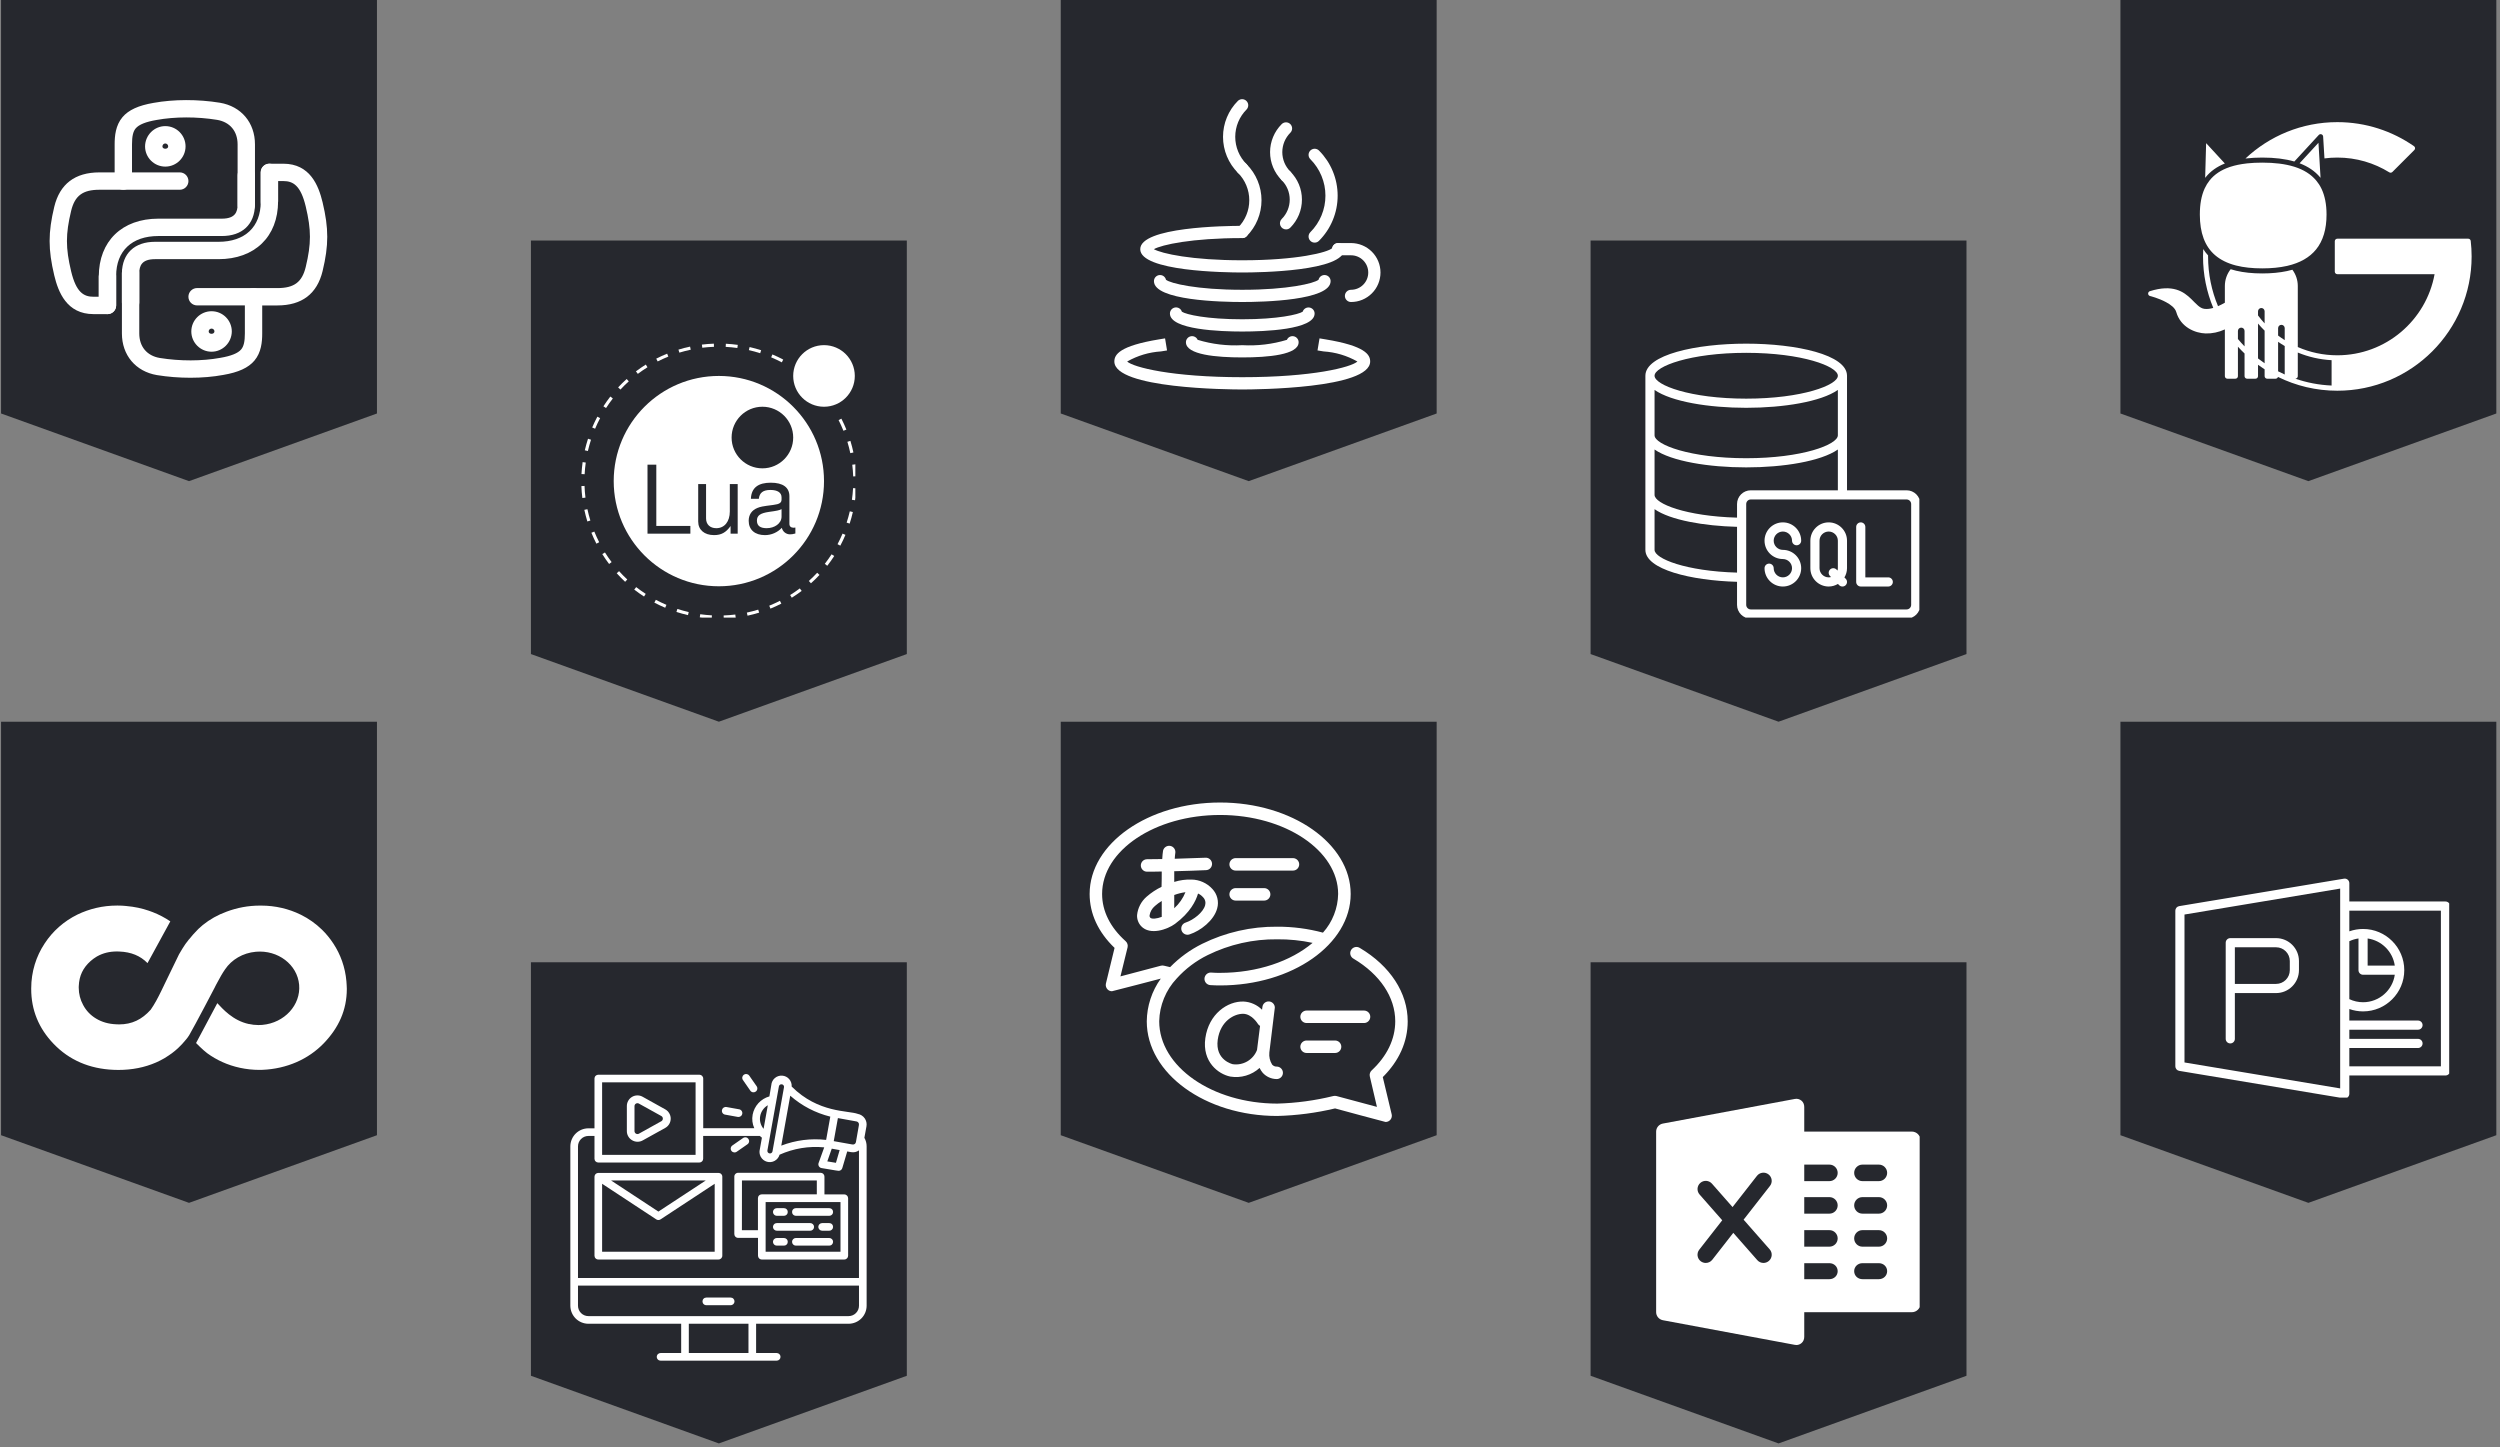 <svg xmlns="http://www.w3.org/2000/svg" xmlns:xlink="http://www.w3.org/1999/xlink" width="957" zoomAndPan="magnify" viewBox="0 0 717.75 415.5" height="554" preserveAspectRatio="xMidYMid meet" version="1.0"><rect x="0" y="0" width="717.75" height="415.5" fill="#808080" stroke="none"/><defs><clipPath id="f2a201ead3"><path d="M 0.305 0 L 108.227 0 L 108.227 138.273 L 0.305 138.273 Z M 0.305 0 " clip-rule="nonzero"/></clipPath><clipPath id="52e9250cd0"><path d="M 108.227 0 L 108.227 118.711 L 54.266 138.137 L 0.305 118.711 L 0.305 0 Z M 108.227 0 " clip-rule="nonzero"/></clipPath><clipPath id="5213e90d74"><path d="M 152.43 69.066 L 260.348 69.066 L 260.348 207.34 L 152.43 207.34 Z M 152.43 69.066 " clip-rule="nonzero"/></clipPath><clipPath id="52f71326e5"><path d="M 260.348 69.066 L 260.348 187.781 L 206.387 207.203 L 152.43 187.781 L 152.43 69.066 Z M 260.348 69.066 " clip-rule="nonzero"/></clipPath><clipPath id="a51610be0f"><path d="M 304.543 0 L 412.465 0 L 412.465 138.273 L 304.543 138.273 Z M 304.543 0 " clip-rule="nonzero"/></clipPath><clipPath id="a2cbeffad9"><path d="M 412.465 0 L 412.465 118.711 L 358.504 138.137 L 304.543 118.711 L 304.543 0 Z M 412.465 0 " clip-rule="nonzero"/></clipPath><clipPath id="11fd33467f"><path d="M 456.66 69.066 L 564.578 69.066 L 564.578 207.34 L 456.66 207.34 Z M 456.66 69.066 " clip-rule="nonzero"/></clipPath><clipPath id="4aba0de00a"><path d="M 564.578 69.066 L 564.578 187.781 L 510.621 207.203 L 456.66 187.781 L 456.66 69.066 Z M 564.578 69.066 " clip-rule="nonzero"/></clipPath><clipPath id="a71fee92df"><path d="M 608.777 0 L 716.695 0 L 716.695 138.273 L 608.777 138.273 Z M 608.777 0 " clip-rule="nonzero"/></clipPath><clipPath id="486e3cf063"><path d="M 716.695 0 L 716.695 118.711 L 662.734 138.137 L 608.777 118.711 L 608.777 0 Z M 716.695 0 " clip-rule="nonzero"/></clipPath><clipPath id="e641df3a11"><path d="M 0.305 207.203 L 108.227 207.203 L 108.227 345.477 L 0.305 345.477 Z M 0.305 207.203 " clip-rule="nonzero"/></clipPath><clipPath id="63f40adab4"><path d="M 108.227 207.203 L 108.227 325.918 L 54.266 345.34 L 0.305 325.918 L 0.305 207.203 Z M 108.227 207.203 " clip-rule="nonzero"/></clipPath><clipPath id="39fb4e489e"><path d="M 152.43 276.273 L 260.348 276.273 L 260.348 414.543 L 152.43 414.543 Z M 152.43 276.273 " clip-rule="nonzero"/></clipPath><clipPath id="b7f50d4fb9"><path d="M 260.348 276.273 L 260.348 394.984 L 206.387 414.41 L 152.43 394.984 L 152.43 276.273 Z M 260.348 276.273 " clip-rule="nonzero"/></clipPath><clipPath id="72ef86a9b6"><path d="M 304.543 207.203 L 412.465 207.203 L 412.465 345.477 L 304.543 345.477 Z M 304.543 207.203 " clip-rule="nonzero"/></clipPath><clipPath id="9ee1d565b3"><path d="M 412.465 207.203 L 412.465 325.918 L 358.504 345.34 L 304.543 325.918 L 304.543 207.203 Z M 412.465 207.203 " clip-rule="nonzero"/></clipPath><clipPath id="414c624aff"><path d="M 456.66 276.273 L 564.578 276.273 L 564.578 414.543 L 456.66 414.543 Z M 456.66 276.273 " clip-rule="nonzero"/></clipPath><clipPath id="2e770173d4"><path d="M 564.578 276.273 L 564.578 394.984 L 510.621 414.41 L 456.66 394.984 L 456.66 276.273 Z M 564.578 276.273 " clip-rule="nonzero"/></clipPath><clipPath id="ec2e510ed4"><path d="M 608.777 207.203 L 716.695 207.203 L 716.695 345.477 L 608.777 345.477 Z M 608.777 207.203 " clip-rule="nonzero"/></clipPath><clipPath id="57d4d9bb4d"><path d="M 716.695 207.203 L 716.695 325.918 L 662.734 345.34 L 608.777 325.918 L 608.777 207.203 Z M 716.695 207.203 " clip-rule="nonzero"/></clipPath><clipPath id="e702fe0dc1"><path d="M 35 75 L 76 75 L 76 108.973 L 35 108.973 Z M 35 75 " clip-rule="nonzero"/></clipPath><clipPath id="19f411c03a"><path d="M 32 28.066 L 74 28.066 L 74 62 L 32 62 Z M 32 28.066 " clip-rule="nonzero"/></clipPath><clipPath id="c5d2f8540a"><path d="M 201 98.664 L 205 98.664 L 205 100 L 201 100 Z M 201 98.664 " clip-rule="nonzero"/></clipPath><clipPath id="48a5819b2a"><path d="M 208 98.664 L 212 98.664 L 212 100 L 208 100 Z M 208 98.664 " clip-rule="nonzero"/></clipPath><clipPath id="02986359cc"><path d="M 166.918 132 L 169 132 L 169 137 L 166.918 137 Z M 166.918 132 " clip-rule="nonzero"/></clipPath><clipPath id="c2d7071e53"><path d="M 166.918 139 L 169 139 L 169 143 L 166.918 143 Z M 166.918 139 " clip-rule="nonzero"/></clipPath><clipPath id="5a9998fa79"><path d="M 244 133 L 245.57 133 L 245.57 137 L 244 137 Z M 244 133 " clip-rule="nonzero"/></clipPath><clipPath id="faf0368d98"><path d="M 245 133 L 245.57 133 L 245.57 134 L 245 134 Z M 245 133 " clip-rule="nonzero"/></clipPath><clipPath id="c8393d4d3b"><path d="M 243 126 L 245.57 126 L 245.57 131 L 243 131 Z M 243 126 " clip-rule="nonzero"/></clipPath><clipPath id="d2b7ad01b9"><path d="M 227 99 L 245.57 99 L 245.57 117 L 227 117 Z M 227 99 " clip-rule="nonzero"/></clipPath><clipPath id="d986bf2aff"><path d="M 207 176 L 212 176 L 212 177.32 L 207 177.32 Z M 207 176 " clip-rule="nonzero"/></clipPath><clipPath id="743fe11d9c"><path d="M 200 176 L 205 176 L 205 177.32 L 200 177.32 Z M 200 176 " clip-rule="nonzero"/></clipPath><clipPath id="df0367ce29"><path d="M 244 140 L 245.57 140 L 245.57 144 L 244 144 Z M 244 140 " clip-rule="nonzero"/></clipPath><clipPath id="f373ef6be9"><path d="M 320.07 97 L 394 97 L 394 111.969 L 320.07 111.969 Z M 320.07 97 " clip-rule="nonzero"/></clipPath><clipPath id="ca6135dba7"><path d="M 351 28.066 L 359 28.066 L 359 51 L 351 51 Z M 351 28.066 " clip-rule="nonzero"/></clipPath><clipPath id="2a4bae9ede"><path d="M 472.391 98.664 L 551.047 98.664 L 551.047 177.32 L 472.391 177.32 Z M 472.391 98.664 " clip-rule="nonzero"/></clipPath><clipPath id="94603d8461"><path d="M 616.73 35.07 L 709.598 35.07 L 709.598 112.227 L 616.73 112.227 Z M 616.73 35.07 " clip-rule="nonzero"/></clipPath><clipPath id="77e3042b16"><path d="M 99 282 L 99.602 282 L 99.602 283 L 99 283 Z M 99 282 " clip-rule="nonzero"/></clipPath><clipPath id="64c1a6a3d0"><path d="M 8.961 259.254 L 99.602 259.254 L 99.602 307.945 L 8.961 307.945 Z M 8.961 259.254 " clip-rule="nonzero"/></clipPath><clipPath id="4255c4eb33"><path d="M 99 282 L 99.602 282 L 99.602 283 L 99 283 Z M 99 282 " clip-rule="nonzero"/></clipPath><clipPath id="5a9f89ad53"><path d="M 163.746 308.297 L 249 308.297 L 249 390.695 L 163.746 390.695 Z M 163.746 308.297 " clip-rule="nonzero"/></clipPath><clipPath id="7ce8bda1df"><path d="M 213 308.297 L 218 308.297 L 218 314 L 213 314 Z M 213 308.297 " clip-rule="nonzero"/></clipPath><clipPath id="3b13e56481"><path d="M 312.832 230.145 L 404.223 230.145 L 404.223 322.281 L 312.832 322.281 Z M 312.832 230.145 " clip-rule="nonzero"/></clipPath><clipPath id="0d776b2765"><path d="M 475.477 315.348 L 551.137 315.348 L 551.137 386.512 L 475.477 386.512 Z M 475.477 315.348 " clip-rule="nonzero"/></clipPath><clipPath id="57793c6e05"><path d="M 624.508 252.199 L 703.164 252.199 L 703.164 315.125 L 624.508 315.125 Z M 624.508 252.199 " clip-rule="nonzero"/></clipPath></defs><g clip-path="url(#f2a201ead3)"><g clip-path="url(#52e9250cd0)"><path fill="#26282e" d="M 0.305 0 L 108.227 0 L 108.227 138.273 L 0.305 138.273 Z M 0.305 0 " fill-opacity="1" fill-rule="nonzero"/></g></g><g clip-path="url(#5213e90d74)"><g clip-path="url(#52f71326e5)"><path fill="#26282e" d="M 152.43 69.066 L 260.348 69.066 L 260.348 207.34 L 152.43 207.34 Z M 152.43 69.066 " fill-opacity="1" fill-rule="nonzero"/></g></g><g clip-path="url(#a51610be0f)"><g clip-path="url(#a2cbeffad9)"><path fill="#26282e" d="M 304.543 0 L 412.465 0 L 412.465 138.273 L 304.543 138.273 Z M 304.543 0 " fill-opacity="1" fill-rule="nonzero"/></g></g><g clip-path="url(#11fd33467f)"><g clip-path="url(#4aba0de00a)"><path fill="#26282e" d="M 456.66 69.066 L 564.578 69.066 L 564.578 207.34 L 456.66 207.34 Z M 456.66 69.066 " fill-opacity="1" fill-rule="nonzero"/></g></g><g clip-path="url(#a71fee92df)"><g clip-path="url(#486e3cf063)"><path fill="#26282e" d="M 608.777 0 L 716.695 0 L 716.695 138.273 L 608.777 138.273 Z M 608.777 0 " fill-opacity="1" fill-rule="nonzero"/></g></g><g clip-path="url(#e641df3a11)"><g clip-path="url(#63f40adab4)"><path fill="#26282e" d="M 0.305 207.203 L 108.227 207.203 L 108.227 345.477 L 0.305 345.477 Z M 0.305 207.203 " fill-opacity="1" fill-rule="nonzero"/></g></g><g clip-path="url(#39fb4e489e)"><g clip-path="url(#b7f50d4fb9)"><path fill="#26282e" d="M 152.43 276.273 L 260.348 276.273 L 260.348 414.543 L 152.43 414.543 Z M 152.43 276.273 " fill-opacity="1" fill-rule="nonzero"/></g></g><g clip-path="url(#72ef86a9b6)"><g clip-path="url(#9ee1d565b3)"><path fill="#26282e" d="M 304.543 207.203 L 412.465 207.203 L 412.465 345.477 L 304.543 345.477 Z M 304.543 207.203 " fill-opacity="1" fill-rule="nonzero"/></g></g><g clip-path="url(#414c624aff)"><g clip-path="url(#2e770173d4)"><path fill="#26282e" d="M 456.66 276.273 L 564.578 276.273 L 564.578 414.543 L 456.66 414.543 Z M 456.66 276.273 " fill-opacity="1" fill-rule="nonzero"/></g></g><g clip-path="url(#ec2e510ed4)"><g clip-path="url(#57d4d9bb4d)"><path fill="#26282e" d="M 608.777 207.203 L 716.695 207.203 L 716.695 345.477 L 608.777 345.477 Z M 608.777 207.203 " fill-opacity="1" fill-rule="nonzero"/></g></g><path fill="#ffffff" d="M 37.492 89.352 C 36.117 89.352 35 88.234 35 86.859 L 35 78.359 C 35.102 72.746 38.652 69.422 44.496 69.422 L 62.73 69.422 C 70.32 69.422 74.852 65.152 74.852 57.996 L 74.852 49.492 C 74.852 48.117 75.969 47 77.344 47 C 78.719 47 79.836 48.117 79.836 49.492 L 79.836 57.797 C 79.836 67.965 73.121 74.406 62.73 74.406 L 44.496 74.406 C 40.582 74.406 40.016 76.426 39.984 78.402 L 39.984 86.859 C 39.984 88.234 38.867 89.352 37.492 89.352 Z M 37.492 89.352 " fill-opacity="1" fill-rule="nonzero"/><g clip-path="url(#e702fe0dc1)"><path fill="#ffffff" d="M 54.66 108.453 C 51.453 108.453 48.176 108.199 45.059 107.691 C 38.941 106.656 35 101.961 35 95.73 L 35 78.359 C 35 76.984 36.117 75.867 37.492 75.867 C 38.867 75.867 39.984 76.984 39.984 78.359 L 39.984 95.727 C 39.984 99.516 42.184 102.148 45.875 102.773 C 51.645 103.707 57.984 103.703 63.242 102.738 C 66.355 102.207 68.305 101.418 69.23 100.328 C 69.98 99.441 70.301 98.066 70.301 95.723 L 70.301 87.684 L 56.586 87.684 C 55.207 87.684 54.094 86.57 54.094 85.195 C 54.094 83.82 55.207 82.703 56.586 82.703 L 72.789 82.703 C 74.164 82.703 75.281 83.82 75.281 85.195 L 75.281 95.723 C 75.281 98.133 75.027 101.191 73.031 103.547 C 71.297 105.59 68.461 106.898 64.109 107.641 C 61.188 108.184 57.961 108.453 54.66 108.453 Z M 54.66 108.453 " fill-opacity="1" fill-rule="nonzero"/></g><path fill="#ffffff" d="M 79.637 87.691 L 72.793 87.691 C 71.418 87.691 70.301 86.574 70.301 85.199 C 70.301 83.824 71.418 82.711 72.793 82.711 L 79.637 82.711 C 84.438 82.711 86.723 81.008 87.777 76.645 C 89.383 69.938 89.383 66.043 87.773 59.27 C 86.32 53.223 84.145 51.984 81.332 51.984 L 79.836 51.984 L 79.836 57.797 C 79.836 59.172 78.719 60.387 77.344 60.387 C 75.969 60.387 74.852 59.367 74.852 57.992 L 74.852 49.492 C 74.852 48.117 75.969 47 77.344 47 L 81.332 47 C 89.055 47 91.473 53.34 92.621 58.109 C 94.398 65.602 94.398 70.387 92.621 77.809 C 91.035 84.367 86.668 87.691 79.637 87.691 Z M 79.637 87.691 " fill-opacity="1" fill-rule="nonzero"/><path fill="#ffffff" d="M 60.738 100.977 C 57.535 100.977 54.926 98.367 54.926 95.16 C 54.926 91.957 57.535 89.352 60.738 89.352 C 63.945 89.352 66.551 91.957 66.551 95.16 C 66.52 98.379 63.91 100.977 60.738 100.977 Z M 60.738 94.336 C 60.281 94.336 59.91 94.703 59.91 95.16 C 59.91 96.062 61.559 96.074 61.57 95.137 C 61.57 94.703 61.195 94.336 60.738 94.336 Z M 60.738 94.336 " fill-opacity="1" fill-rule="nonzero"/><path fill="#ffffff" d="M 30.855 90.184 C 29.48 90.184 28.363 89.066 28.363 87.691 L 28.363 79.387 C 28.363 69.219 35.078 62.777 45.465 62.777 L 63.703 62.777 C 67.617 62.777 68.184 60.758 68.215 58.785 L 68.215 50.324 C 68.215 48.949 69.332 47.832 70.707 47.832 C 72.082 47.832 73.199 48.949 73.199 50.324 L 73.199 58.828 C 73.098 64.441 69.547 67.762 63.703 67.762 L 45.465 67.762 C 37.875 67.762 33.348 72.035 33.348 79.188 L 33.348 87.691 C 33.348 89.066 32.23 90.184 30.855 90.184 Z M 30.855 90.184 " fill-opacity="1" fill-rule="nonzero"/><g clip-path="url(#19f411c03a)"><path fill="#ffffff" d="M 70.707 61.32 C 69.332 61.32 68.215 60.203 68.215 58.828 L 68.215 41.453 C 68.215 37.664 66.016 35.035 62.324 34.41 C 56.555 33.473 50.215 33.48 44.953 34.441 C 41.844 34.973 39.895 35.762 38.965 36.852 C 38.215 37.738 37.898 39.113 37.898 41.453 L 37.898 49.492 L 51.613 49.492 C 52.988 49.492 54.102 50.609 54.102 51.984 C 54.102 53.359 52.988 54.477 51.613 54.477 L 35.406 54.477 C 34.031 54.477 32.914 53.359 32.914 51.984 L 32.914 41.453 C 32.914 39.047 33.172 35.988 35.168 33.633 C 36.898 31.586 39.734 30.281 44.086 29.535 C 49.863 28.488 56.816 28.469 63.141 29.496 C 69.258 30.531 73.203 35.227 73.203 41.457 L 73.203 58.828 C 73.199 60.203 72.086 61.32 70.707 61.32 Z M 70.707 61.32 " fill-opacity="1" fill-rule="nonzero"/></g><path fill="#ffffff" d="M 30.855 90.184 L 26.867 90.184 C 19.145 90.184 16.727 83.844 15.578 79.074 C 13.801 71.582 13.801 66.797 15.578 59.375 C 17.164 52.816 21.531 49.492 28.562 49.492 L 35.406 49.492 C 36.781 49.492 37.898 50.609 37.898 51.984 C 37.898 53.359 36.781 54.477 35.406 54.477 L 28.562 54.477 C 23.762 54.477 21.477 56.176 20.422 60.539 C 18.816 67.246 18.816 71.145 20.426 77.914 C 21.879 83.961 24.055 85.199 26.867 85.199 L 28.363 85.199 L 28.363 79.387 C 28.363 78.012 29.48 76.797 30.855 76.797 C 32.23 76.797 33.348 77.816 33.348 79.191 L 33.348 87.695 C 33.348 89.066 32.23 90.184 30.855 90.184 Z M 30.855 90.184 " fill-opacity="1" fill-rule="nonzero"/><path fill="#ffffff" d="M 47.461 47.832 C 44.254 47.832 41.648 45.227 41.648 42.027 C 41.676 38.805 44.285 36.207 47.461 36.207 C 50.664 36.207 53.273 38.816 53.273 42.027 C 53.273 45.227 50.664 47.832 47.461 47.832 Z M 47.461 41.188 C 46.996 41.188 46.633 41.566 46.629 42.051 C 46.629 42.914 48.289 42.938 48.289 42.027 C 48.289 41.582 47.906 41.188 47.461 41.188 Z M 47.461 41.188 " fill-opacity="1" fill-rule="nonzero"/><g clip-path="url(#c5d2f8540a)"><path fill="#ffffff" d="M 204.949 98.664 C 203.805 98.703 202.648 98.793 201.516 98.934 L 201.625 99.832 C 202.738 99.699 203.863 99.609 204.98 99.57 Z M 204.949 98.664 " fill-opacity="1" fill-rule="nonzero"/></g><path fill="#ffffff" d="M 198.117 99.512 C 196.996 99.746 195.875 100.035 194.781 100.379 L 195.047 101.242 C 196.117 100.914 197.215 100.633 198.309 100.398 Z M 198.117 99.512 " fill-opacity="1" fill-rule="nonzero"/><g clip-path="url(#48a5819b2a)"><path fill="#ffffff" d="M 208.395 98.688 L 208.344 99.586 C 209.461 99.645 210.59 99.754 211.695 99.91 L 211.82 99.012 C 210.684 98.855 209.531 98.746 208.395 98.688 Z M 208.395 98.688 " fill-opacity="1" fill-rule="nonzero"/></g><path fill="#ffffff" d="M 215.207 99.637 L 215 100.516 C 216.09 100.766 217.184 101.07 218.25 101.414 L 218.527 100.547 C 217.438 100.203 216.324 99.891 215.207 99.637 Z M 215.207 99.637 " fill-opacity="1" fill-rule="nonzero"/><path fill="#ffffff" d="M 190.98 174.488 L 191.332 173.652 C 190.301 173.215 189.277 172.734 188.293 172.207 L 187.867 173.012 C 188.879 173.543 189.922 174.043 190.98 174.488 Z M 190.98 174.488 " fill-opacity="1" fill-rule="nonzero"/><path fill="#ffffff" d="M 221.754 101.758 L 221.402 102.586 C 222.434 103.023 223.457 103.512 224.449 104.031 L 224.867 103.234 C 223.852 102.695 222.809 102.199 221.754 101.758 Z M 221.754 101.758 " fill-opacity="1" fill-rule="nonzero"/><path fill="#ffffff" d="M 179.473 167.035 L 180.094 166.371 C 179.273 165.617 178.48 164.805 177.734 163.977 L 177.059 164.582 C 177.828 165.43 178.641 166.258 179.473 167.035 Z M 179.473 167.035 " fill-opacity="1" fill-rule="nonzero"/><path fill="#ffffff" d="M 185.41 104.664 C 184.438 105.277 183.484 105.93 182.574 106.617 L 183.117 107.34 C 184.008 106.672 184.941 106.027 185.891 105.438 Z M 185.41 104.664 " fill-opacity="1" fill-rule="nonzero"/><path fill="#ffffff" d="M 179.918 108.809 C 179.07 109.57 178.242 110.387 177.465 111.223 L 178.129 111.84 C 178.887 111.023 179.695 110.23 180.523 109.484 Z M 179.918 108.809 " fill-opacity="1" fill-rule="nonzero"/><path fill="#ffffff" d="M 191.879 102.371 L 191.539 101.535 C 190.496 101.953 189.461 102.43 188.457 102.945 L 188.406 102.969 L 188.816 103.773 L 188.867 103.746 C 189.848 103.254 190.859 102.789 191.879 102.371 Z M 191.879 102.371 " fill-opacity="1" fill-rule="nonzero"/><path fill="#ffffff" d="M 182.09 169.27 C 182.988 169.973 183.938 170.645 184.898 171.262 L 185.387 170.504 C 184.449 169.898 183.531 169.238 182.648 168.559 Z M 182.09 169.27 " fill-opacity="1" fill-rule="nonzero"/><g clip-path="url(#02986359cc)"><path fill="#ffffff" d="M 166.941 136.098 L 167.848 136.148 C 167.906 135.031 168.016 133.906 168.168 132.797 L 167.273 132.672 C 167.117 133.805 167.004 134.961 166.941 136.098 Z M 166.941 136.098 " fill-opacity="1" fill-rule="nonzero"/></g><g clip-path="url(#c2d7071e53)"><path fill="#ffffff" d="M 167.191 142.977 L 168.086 142.871 C 167.949 141.766 167.859 140.633 167.82 139.516 L 166.918 139.547 C 166.957 140.691 167.047 141.848 167.191 142.977 Z M 167.191 142.977 " fill-opacity="1" fill-rule="nonzero"/></g><path fill="#ffffff" d="M 167.762 146.375 C 168.004 147.492 168.293 148.617 168.629 149.711 L 169.496 149.449 C 169.168 148.375 168.879 147.285 168.648 146.191 Z M 167.762 146.375 " fill-opacity="1" fill-rule="nonzero"/><g clip-path="url(#5a9998fa79)"><path fill="#ffffff" d="M 245.578 133.309 L 244.684 133.418 C 244.82 134.527 244.91 135.66 244.949 136.777 L 245.852 136.746 C 245.812 135.543 245.715 134.422 245.578 133.309 Z M 245.578 133.309 " fill-opacity="1" fill-rule="nonzero"/></g><g clip-path="url(#faf0368d98)"><path fill="#ffffff" d="M 245.562 133.117 C 245.57 133.18 245.57 133.246 245.578 133.309 L 245.582 133.309 Z M 245.562 133.117 " fill-opacity="1" fill-rule="nonzero"/></g><path fill="#ffffff" d="M 171.5 119.625 C 170.961 120.637 170.465 121.684 170.023 122.734 L 170.855 123.086 C 171.289 122.059 171.773 121.031 172.297 120.047 Z M 171.5 119.625 " fill-opacity="1" fill-rule="nonzero"/><path fill="#ffffff" d="M 168.82 125.961 C 168.465 127.051 168.156 128.172 167.898 129.281 L 168.785 129.488 C 169.035 128.398 169.336 127.305 169.68 126.246 Z M 168.82 125.961 " fill-opacity="1" fill-rule="nonzero"/><path fill="#ffffff" d="M 175.23 113.844 C 174.531 114.75 173.859 115.695 173.238 116.652 L 173.996 117.145 C 174.605 116.207 175.262 115.285 175.945 114.402 Z M 175.23 113.844 " fill-opacity="1" fill-rule="nonzero"/><path fill="#ffffff" d="M 172.918 159.082 C 173.527 160.059 174.184 161.008 174.871 161.918 L 175.594 161.379 C 174.918 160.488 174.281 159.555 173.684 158.605 Z M 172.918 159.082 " fill-opacity="1" fill-rule="nonzero"/><path fill="#ffffff" d="M 169.789 152.953 C 170.211 154 170.688 155.043 171.207 156.055 L 171.223 156.09 L 172.027 155.676 L 172.012 155.645 C 171.508 154.652 171.043 153.633 170.625 152.613 Z M 169.789 152.953 " fill-opacity="1" fill-rule="nonzero"/><path fill="#ffffff" d="M 237.508 162.438 C 238.215 161.539 238.883 160.59 239.504 159.629 L 238.75 159.141 C 238.137 160.078 237.48 160.996 236.797 161.875 Z M 237.508 162.438 " fill-opacity="1" fill-rule="nonzero"/><path fill="#ffffff" d="M 240.453 156.234 L 241.254 156.66 C 241.789 155.652 242.289 154.605 242.73 153.551 L 241.895 153.199 C 241.395 154.383 240.938 155.32 240.453 156.234 Z M 240.453 156.234 " fill-opacity="1" fill-rule="nonzero"/><path fill="#ffffff" d="M 217.312 149.469 C 217.312 151.02 218.348 151.641 220.117 151.641 C 222.32 151.641 224.383 150.34 224.383 148.301 L 224.383 146.18 C 223.625 146.531 223.137 146.641 220.742 146.969 C 218.324 147.324 217.312 147.973 217.312 149.469 Z M 217.312 149.469 " fill-opacity="1" fill-rule="nonzero"/><path fill="#ffffff" d="M 243.07 150.043 L 243.938 150.324 C 244.289 149.234 244.602 148.121 244.855 147.004 L 243.977 146.797 C 243.723 147.891 243.418 148.984 243.07 150.043 Z M 243.07 150.043 " fill-opacity="1" fill-rule="nonzero"/><path fill="#ffffff" d="M 232.82 167.465 C 233.672 166.707 234.5 165.891 235.277 165.059 L 234.613 164.438 C 233.859 165.254 233.047 166.043 232.215 166.797 Z M 232.82 167.465 " fill-opacity="1" fill-rule="nonzero"/><path fill="#ffffff" d="M 206.387 107.934 C 189.711 107.934 176.195 121.449 176.195 138.125 C 176.195 154.797 189.711 168.32 206.387 168.32 C 223.059 168.32 236.574 154.797 236.574 138.125 C 236.57 121.453 223.059 107.934 206.387 107.934 Z M 198.207 153.223 L 185.898 153.223 L 185.898 133.414 L 188.426 133.414 L 188.426 150.996 L 198.207 150.996 Z M 211.789 153.223 L 209.75 153.223 L 209.75 151.02 C 208.418 152.895 207.082 153.629 204.992 153.629 C 202.223 153.629 200.453 152.105 200.453 149.742 L 200.453 138.98 L 202.711 138.98 L 202.711 148.848 C 202.711 150.559 203.852 151.645 205.648 151.645 C 208.012 151.645 209.531 149.742 209.531 146.84 L 209.531 138.98 L 211.789 138.98 Z M 210.043 125.617 C 210.043 120.738 214.004 116.773 218.887 116.773 C 223.766 116.773 227.727 120.738 227.727 125.617 C 227.727 130.5 223.77 134.461 218.887 134.461 C 214.004 134.461 210.043 130.504 210.043 125.617 Z M 226.805 153.41 C 225.684 153.41 224.707 152.629 224.465 151.535 C 223.211 152.871 221.445 153.633 219.625 153.633 C 216.742 153.633 214.949 152.109 214.949 149.527 C 214.949 147.793 215.793 146.516 217.449 145.832 C 218.324 145.48 218.812 145.371 222.016 144.965 C 223.809 144.746 224.383 144.336 224.383 143.387 L 224.383 142.789 C 224.383 141.434 223.238 140.664 221.203 140.664 C 219.082 140.664 218.055 141.457 217.859 143.199 L 215.582 143.199 C 215.715 139.91 217.836 138.582 221.285 138.582 C 224.789 138.582 226.637 139.938 226.637 142.469 L 226.637 150.402 C 226.637 151.109 227.074 151.512 227.863 151.512 C 227.996 151.508 228.105 151.508 228.352 151.457 L 228.352 153.168 C 227.617 153.363 227.266 153.41 226.805 153.41 Z M 226.805 153.41 " fill-opacity="1" fill-rule="nonzero"/><g clip-path="url(#c8393d4d3b)"><path fill="#ffffff" d="M 244.152 126.574 L 243.285 126.84 C 243.613 127.91 243.895 129.008 244.125 130.102 L 245.016 129.906 C 244.777 128.789 244.488 127.664 244.152 126.574 Z M 244.152 126.574 " fill-opacity="1" fill-rule="nonzero"/></g><g clip-path="url(#d2b7ad01b9)"><path fill="#ffffff" d="M 236.57 99.09 C 231.688 99.09 227.727 103.051 227.727 107.934 C 227.727 112.816 231.688 116.777 236.57 116.777 C 241.457 116.777 245.414 112.816 245.414 107.934 C 245.414 103.051 241.457 99.09 236.57 99.09 Z M 236.57 99.09 " fill-opacity="1" fill-rule="nonzero"/></g><path fill="#ffffff" d="M 240.352 156.434 C 240.383 156.371 240.418 156.301 240.449 156.234 Z M 240.352 156.434 " fill-opacity="1" fill-rule="nonzero"/><path fill="#ffffff" d="M 227.324 171.605 C 228.297 170.992 229.254 170.34 230.164 169.652 L 229.625 168.934 C 228.73 169.602 227.793 170.246 226.848 170.836 Z M 227.324 171.605 " fill-opacity="1" fill-rule="nonzero"/><path fill="#ffffff" d="M 241.562 120.199 L 240.758 120.609 C 241.266 121.605 241.734 122.641 242.152 123.676 L 242.996 123.332 C 242.562 122.273 242.082 121.219 241.562 120.199 Z M 241.562 120.199 " fill-opacity="1" fill-rule="nonzero"/><path fill="#ffffff" d="M 220.852 173.895 L 221.195 174.738 C 222.242 174.305 223.297 173.832 224.309 173.309 L 224.324 173.305 L 223.918 172.492 L 223.898 172.5 C 222.902 173.008 221.883 173.477 220.852 173.895 Z M 220.852 173.895 " fill-opacity="1" fill-rule="nonzero"/><path fill="#ffffff" d="M 214.617 176.762 C 215.734 176.52 216.855 176.23 217.953 175.887 L 217.684 175.027 C 216.613 175.352 215.516 175.633 214.422 175.875 Z M 214.617 176.762 " fill-opacity="1" fill-rule="nonzero"/><g clip-path="url(#d986bf2aff)"><path fill="#ffffff" d="M 207.781 177.602 C 208.926 177.555 210.082 177.465 211.219 177.324 L 211.105 176.434 C 210 176.57 208.867 176.656 207.754 176.695 Z M 207.781 177.602 " fill-opacity="1" fill-rule="nonzero"/></g><g clip-path="url(#743fe11d9c)"><path fill="#ffffff" d="M 204.34 177.57 L 204.387 176.668 C 203.27 176.609 202.141 176.5 201.035 176.344 L 200.91 177.238 C 202.043 177.398 203.199 177.508 204.34 177.57 Z M 204.34 177.57 " fill-opacity="1" fill-rule="nonzero"/></g><path fill="#ffffff" d="M 197.52 176.605 L 197.727 175.723 C 196.637 175.473 195.543 175.172 194.48 174.824 L 194.203 175.688 C 195.289 176.039 196.406 176.348 197.52 176.605 Z M 197.52 176.605 " fill-opacity="1" fill-rule="nonzero"/><g clip-path="url(#df0367ce29)"><path fill="#ffffff" d="M 245.82 140.188 L 244.914 140.145 C 244.855 141.254 244.746 142.387 244.586 143.492 L 245.484 143.621 C 245.645 142.48 245.754 141.332 245.82 140.188 Z M 245.82 140.188 " fill-opacity="1" fill-rule="nonzero"/></g><path fill="#ffffff" d="M 356.656 78.234 C 351.762 78.234 327.363 77.91 327.363 71.539 C 327.363 65.172 351.762 64.84 356.656 64.84 C 356.887 64.84 357.109 64.887 357.328 64.973 C 357.543 65.062 357.73 65.191 357.895 65.355 C 358.059 65.52 358.188 65.707 358.277 65.926 C 358.363 66.141 358.41 66.363 358.41 66.594 C 358.41 66.828 358.363 67.051 358.277 67.266 C 358.188 67.48 358.059 67.672 357.895 67.836 C 357.73 68 357.543 68.129 357.328 68.215 C 357.109 68.305 356.887 68.352 356.656 68.352 C 342.117 68.352 333.516 70.273 331.273 71.539 C 333.516 72.801 342.117 74.727 356.656 74.727 C 372.41 74.727 381.195 72.465 382.473 71.238 C 382.508 71.035 382.574 70.844 382.68 70.664 C 382.781 70.484 382.91 70.328 383.07 70.195 C 383.227 70.062 383.402 69.961 383.598 69.891 C 383.793 69.824 383.992 69.789 384.199 69.789 C 384.434 69.789 384.656 69.836 384.871 69.926 C 385.086 70.016 385.277 70.141 385.441 70.305 C 385.605 70.473 385.73 70.66 385.82 70.875 C 385.91 71.09 385.953 71.316 385.953 71.547 C 385.953 77.91 361.547 78.234 356.656 78.234 Z M 356.656 78.234 " fill-opacity="1" fill-rule="nonzero"/><path fill="#ffffff" d="M 356.656 86.707 C 350.703 86.707 331.297 86.277 331.297 80.719 C 331.297 80.5 331.332 80.293 331.41 80.09 C 331.484 79.891 331.594 79.707 331.738 79.547 C 331.883 79.387 332.051 79.254 332.242 79.156 C 332.434 79.059 332.637 78.996 332.848 78.969 C 333.062 78.945 333.273 78.961 333.484 79.016 C 333.691 79.066 333.887 79.156 334.062 79.281 C 334.238 79.406 334.383 79.559 334.504 79.738 C 334.625 79.918 334.707 80.113 334.754 80.32 C 336.02 81.352 343.562 83.199 356.656 83.199 C 369.746 83.199 377.281 81.352 378.555 80.32 C 378.602 80.113 378.688 79.918 378.805 79.738 C 378.926 79.559 379.074 79.406 379.25 79.281 C 379.426 79.156 379.617 79.066 379.828 79.012 C 380.039 78.957 380.25 78.941 380.465 78.969 C 380.68 78.992 380.883 79.055 381.074 79.152 C 381.266 79.254 381.434 79.383 381.578 79.543 C 381.719 79.707 381.832 79.887 381.906 80.09 C 381.984 80.293 382.02 80.5 382.02 80.719 C 382.02 86.277 362.602 86.707 356.656 86.707 Z M 356.656 86.707 " fill-opacity="1" fill-rule="nonzero"/><path fill="#ffffff" d="M 356.656 95.184 C 350.41 95.184 335.887 94.68 335.887 90.016 C 335.887 89.805 335.922 89.602 335.996 89.402 C 336.066 89.207 336.172 89.027 336.309 88.867 C 336.445 88.711 336.605 88.578 336.789 88.477 C 336.973 88.375 337.168 88.309 337.375 88.277 C 337.582 88.246 337.789 88.25 337.996 88.293 C 338.199 88.336 338.395 88.41 338.57 88.523 C 338.75 88.633 338.902 88.773 339.031 88.938 C 339.16 89.105 339.254 89.289 339.316 89.488 C 340.527 90.305 346.449 91.664 356.656 91.664 C 366.859 91.664 372.781 90.293 374 89.488 C 374.062 89.289 374.16 89.105 374.289 88.941 C 374.418 88.777 374.57 88.641 374.746 88.531 C 374.926 88.422 375.117 88.344 375.32 88.305 C 375.527 88.262 375.73 88.258 375.938 88.289 C 376.145 88.32 376.34 88.387 376.52 88.488 C 376.703 88.59 376.863 88.719 377 88.875 C 377.137 89.035 377.242 89.211 377.316 89.406 C 377.387 89.602 377.426 89.805 377.426 90.016 C 377.426 94.68 362.895 95.184 356.656 95.184 Z M 356.656 95.184 " fill-opacity="1" fill-rule="nonzero"/><path fill="#ffffff" d="M 356.656 102.617 C 349.273 102.617 340.48 101.863 340.48 98.266 C 340.48 97.852 340.609 97.48 340.875 97.156 C 341.137 96.836 341.473 96.633 341.879 96.547 C 342.285 96.461 342.672 96.516 343.043 96.707 C 343.414 96.898 343.68 97.184 343.844 97.566 C 348.023 98.832 352.293 99.344 356.656 99.102 C 361.016 99.344 365.289 98.832 369.473 97.566 C 369.637 97.184 369.906 96.898 370.273 96.707 C 370.645 96.516 371.031 96.461 371.438 96.547 C 371.848 96.633 372.18 96.836 372.441 97.156 C 372.707 97.48 372.836 97.852 372.836 98.266 C 372.836 101.863 364.035 102.617 356.656 102.617 Z M 356.656 102.617 " fill-opacity="1" fill-rule="nonzero"/><g clip-path="url(#f373ef6be9)"><path fill="#ffffff" d="M 356.656 111.82 C 352.898 111.82 319.93 111.594 319.93 103.785 C 319.93 101.812 321.379 99.309 332.754 97.434 L 334.492 97.145 L 335.059 100.613 L 333.324 100.891 C 329.863 101.117 326.625 102.086 323.605 103.793 C 325.418 105.445 336.438 108.293 356.656 108.293 C 376.871 108.293 387.871 105.445 389.711 103.793 C 386.691 102.086 383.449 101.121 379.988 100.891 L 378.258 100.609 L 378.832 97.145 L 380.562 97.434 C 391.922 99.305 393.375 101.812 393.375 103.781 C 393.375 111.594 360.418 111.82 356.656 111.82 Z M 356.656 111.82 " fill-opacity="1" fill-rule="nonzero"/></g><path fill="#ffffff" d="M 387.871 86.707 C 387.641 86.707 387.414 86.664 387.199 86.574 C 386.984 86.484 386.797 86.359 386.633 86.191 C 386.465 86.027 386.34 85.84 386.25 85.625 C 386.16 85.41 386.117 85.184 386.117 84.953 C 386.117 84.719 386.16 84.496 386.25 84.281 C 386.34 84.066 386.465 83.875 386.633 83.711 C 386.797 83.547 386.984 83.422 387.199 83.332 C 387.414 83.242 387.641 83.199 387.871 83.199 C 388.195 83.199 388.52 83.164 388.84 83.102 C 389.156 83.039 389.465 82.945 389.766 82.82 C 390.066 82.695 390.352 82.543 390.625 82.363 C 390.895 82.184 391.145 81.977 391.375 81.746 C 391.605 81.516 391.809 81.266 391.988 80.996 C 392.172 80.727 392.324 80.441 392.449 80.141 C 392.57 79.84 392.664 79.531 392.73 79.211 C 392.793 78.891 392.824 78.57 392.824 78.246 C 392.824 77.918 392.793 77.598 392.73 77.277 C 392.664 76.961 392.57 76.648 392.449 76.348 C 392.324 76.051 392.172 75.762 391.988 75.492 C 391.809 75.223 391.605 74.973 391.375 74.742 C 391.145 74.512 390.895 74.309 390.625 74.125 C 390.352 73.945 390.066 73.793 389.766 73.668 C 389.465 73.543 389.156 73.449 388.84 73.387 C 388.52 73.324 388.195 73.293 387.871 73.293 L 384.199 73.293 C 383.965 73.293 383.742 73.246 383.527 73.16 C 383.312 73.07 383.121 72.941 382.957 72.777 C 382.793 72.613 382.668 72.422 382.578 72.207 C 382.488 71.992 382.445 71.77 382.445 71.539 C 382.445 71.305 382.488 71.082 382.578 70.867 C 382.668 70.652 382.793 70.461 382.957 70.297 C 383.121 70.133 383.312 70.004 383.527 69.914 C 383.742 69.828 383.965 69.781 384.199 69.781 L 387.871 69.781 C 388.43 69.781 388.977 69.836 389.523 69.945 C 390.07 70.051 390.598 70.211 391.113 70.426 C 391.625 70.637 392.113 70.898 392.574 71.207 C 393.039 71.516 393.465 71.867 393.859 72.258 C 394.254 72.652 394.605 73.078 394.914 73.543 C 395.223 74.004 395.484 74.492 395.695 75.004 C 395.906 75.52 396.07 76.047 396.176 76.594 C 396.285 77.137 396.34 77.688 396.34 78.246 C 396.34 78.801 396.285 79.352 396.176 79.895 C 396.07 80.441 395.906 80.973 395.695 81.484 C 395.484 81.996 395.223 82.484 394.914 82.949 C 394.605 83.41 394.254 83.836 393.859 84.23 C 393.465 84.625 393.039 84.973 392.574 85.281 C 392.113 85.59 391.625 85.852 391.113 86.066 C 390.598 86.277 390.07 86.438 389.523 86.547 C 388.977 86.652 388.43 86.707 387.871 86.707 Z M 387.871 86.707 " fill-opacity="1" fill-rule="nonzero"/><g clip-path="url(#ca6135dba7)"><path fill="#ffffff" d="M 356.66 50.137 C 356.18 50.141 355.766 49.973 355.422 49.629 C 354.742 48.953 354.133 48.215 353.598 47.414 C 353.066 46.617 352.613 45.773 352.246 44.887 C 351.875 44 351.598 43.086 351.41 42.141 C 351.223 41.199 351.129 40.246 351.129 39.285 C 351.129 38.324 351.223 37.375 351.41 36.434 C 351.598 35.488 351.875 34.574 352.246 33.688 C 352.613 32.801 353.066 31.957 353.598 31.156 C 354.133 30.359 354.742 29.621 355.422 28.941 C 355.59 28.789 355.777 28.672 355.988 28.59 C 356.203 28.508 356.422 28.469 356.648 28.473 C 356.875 28.48 357.094 28.523 357.301 28.613 C 357.512 28.703 357.695 28.828 357.855 28.988 C 358.016 29.148 358.141 29.332 358.23 29.543 C 358.32 29.75 358.367 29.969 358.371 30.195 C 358.375 30.422 358.336 30.645 358.254 30.855 C 358.176 31.066 358.055 31.258 357.902 31.422 C 357.383 31.938 356.922 32.5 356.516 33.105 C 356.109 33.715 355.766 34.355 355.488 35.027 C 355.207 35.703 354.996 36.398 354.852 37.113 C 354.711 37.832 354.637 38.555 354.637 39.285 C 354.637 40.016 354.711 40.738 354.852 41.453 C 354.996 42.172 355.207 42.867 355.488 43.543 C 355.766 44.215 356.109 44.855 356.516 45.465 C 356.922 46.07 357.383 46.633 357.902 47.148 C 358.152 47.398 358.312 47.695 358.383 48.043 C 358.453 48.391 358.418 48.73 358.281 49.059 C 358.148 49.387 357.934 49.648 357.637 49.844 C 357.34 50.043 357.016 50.141 356.66 50.137 Z M 356.66 50.137 " fill-opacity="1" fill-rule="nonzero"/></g><path fill="#ffffff" d="M 356.66 68.352 C 356.309 68.348 355.984 68.25 355.691 68.051 C 355.398 67.852 355.184 67.59 355.047 67.266 C 354.914 66.938 354.879 66.602 354.945 66.254 C 355.016 65.906 355.172 65.605 355.422 65.355 C 355.938 64.84 356.395 64.277 356.801 63.668 C 357.203 63.062 357.547 62.418 357.824 61.746 C 358.102 61.07 358.312 60.375 358.457 59.66 C 358.598 58.945 358.668 58.223 358.668 57.492 C 358.668 56.762 358.598 56.039 358.457 55.324 C 358.312 54.605 358.102 53.91 357.824 53.238 C 357.547 52.562 357.203 51.922 356.801 51.312 C 356.395 50.707 355.938 50.145 355.422 49.629 C 355.246 49.465 355.109 49.273 355.016 49.059 C 354.918 48.84 354.867 48.613 354.859 48.375 C 354.855 48.137 354.898 47.906 354.988 47.684 C 355.078 47.465 355.207 47.27 355.375 47.102 C 355.543 46.93 355.738 46.801 355.961 46.715 C 356.18 46.625 356.41 46.582 356.648 46.586 C 356.887 46.59 357.113 46.641 357.332 46.738 C 357.551 46.836 357.738 46.973 357.902 47.148 C 358.582 47.828 359.188 48.566 359.719 49.363 C 360.25 50.164 360.703 51.008 361.066 51.895 C 361.434 52.781 361.711 53.695 361.898 54.637 C 362.086 55.578 362.18 56.531 362.18 57.488 C 362.18 58.449 362.086 59.402 361.898 60.344 C 361.711 61.285 361.434 62.199 361.066 63.086 C 360.703 63.973 360.25 64.816 359.719 65.613 C 359.188 66.414 358.582 67.152 357.902 67.832 C 357.559 68.176 357.148 68.348 356.66 68.352 Z M 356.66 68.352 " fill-opacity="1" fill-rule="nonzero"/><path fill="#ffffff" d="M 369.219 52.246 C 368.734 52.246 368.32 52.074 367.977 51.734 C 367.449 51.207 366.977 50.629 366.559 50.008 C 366.145 49.387 365.793 48.73 365.508 48.039 C 365.219 47.352 365.004 46.637 364.855 45.906 C 364.711 45.172 364.637 44.43 364.637 43.684 C 364.637 42.934 364.711 42.195 364.855 41.461 C 365.004 40.727 365.219 40.016 365.508 39.324 C 365.793 38.633 366.145 37.977 366.559 37.355 C 366.977 36.734 367.449 36.16 367.977 35.633 C 368.141 35.469 368.332 35.34 368.547 35.254 C 368.762 35.164 368.984 35.121 369.219 35.121 C 369.449 35.121 369.672 35.164 369.887 35.254 C 370.102 35.344 370.293 35.469 370.457 35.633 C 370.621 35.797 370.746 35.988 370.836 36.203 C 370.926 36.418 370.969 36.641 370.969 36.875 C 370.969 37.105 370.922 37.328 370.836 37.543 C 370.746 37.758 370.617 37.949 370.453 38.113 C 370.09 38.477 369.762 38.875 369.477 39.305 C 369.188 39.734 368.945 40.191 368.746 40.668 C 368.551 41.145 368.402 41.637 368.301 42.145 C 368.199 42.652 368.148 43.164 368.148 43.68 C 368.148 44.199 368.199 44.711 368.301 45.219 C 368.402 45.723 368.551 46.219 368.746 46.695 C 368.945 47.172 369.188 47.625 369.477 48.055 C 369.762 48.488 370.09 48.883 370.453 49.25 C 370.703 49.5 370.863 49.801 370.934 50.148 C 371.004 50.496 370.969 50.832 370.836 51.16 C 370.699 51.488 370.484 51.75 370.191 51.945 C 369.895 52.145 369.57 52.242 369.219 52.246 Z M 369.219 52.246 " fill-opacity="1" fill-rule="nonzero"/><path fill="#ffffff" d="M 369.219 65.863 C 368.863 65.863 368.539 65.762 368.246 65.566 C 367.953 65.367 367.738 65.105 367.602 64.781 C 367.465 64.453 367.434 64.117 367.5 63.77 C 367.57 63.422 367.727 63.121 367.977 62.871 C 368.344 62.508 368.668 62.109 368.957 61.68 C 369.242 61.25 369.484 60.793 369.684 60.316 C 369.879 59.84 370.027 59.348 370.129 58.84 C 370.23 58.332 370.281 57.82 370.281 57.305 C 370.281 56.789 370.23 56.277 370.129 55.77 C 370.027 55.262 369.879 54.77 369.684 54.293 C 369.484 53.816 369.242 53.359 368.957 52.93 C 368.668 52.5 368.344 52.102 367.977 51.738 C 367.824 51.57 367.707 51.383 367.625 51.172 C 367.543 50.957 367.504 50.738 367.508 50.512 C 367.512 50.285 367.559 50.066 367.645 49.859 C 367.734 49.648 367.859 49.465 368.02 49.305 C 368.18 49.141 368.363 49.016 368.574 48.93 C 368.781 48.84 369 48.793 369.227 48.789 C 369.453 48.781 369.672 48.82 369.887 48.902 C 370.098 48.98 370.289 49.098 370.453 49.254 C 370.98 49.781 371.453 50.359 371.867 50.98 C 372.285 51.602 372.633 52.258 372.922 52.949 C 373.207 53.637 373.422 54.352 373.566 55.082 C 373.715 55.816 373.785 56.559 373.785 57.305 C 373.785 58.051 373.715 58.793 373.566 59.527 C 373.422 60.258 373.207 60.969 372.922 61.66 C 372.633 62.352 372.285 63.008 371.867 63.629 C 371.453 64.25 370.98 64.828 370.453 65.355 C 370.113 65.695 369.699 65.863 369.219 65.863 Z M 369.219 65.863 " fill-opacity="1" fill-rule="nonzero"/><path fill="#ffffff" d="M 377.441 69.656 C 376.957 69.656 376.543 69.488 376.199 69.141 C 376.035 68.977 375.91 68.785 375.82 68.57 C 375.73 68.355 375.688 68.133 375.688 67.902 C 375.688 67.668 375.73 67.445 375.82 67.23 C 375.91 67.016 376.035 66.824 376.199 66.66 C 376.887 65.973 377.5 65.223 378.039 64.414 C 378.578 63.605 379.035 62.75 379.406 61.852 C 379.777 60.953 380.059 60.023 380.25 59.07 C 380.438 58.117 380.531 57.152 380.531 56.18 C 380.531 55.207 380.438 54.246 380.25 53.289 C 380.059 52.336 379.777 51.41 379.406 50.512 C 379.035 49.613 378.578 48.758 378.039 47.949 C 377.5 47.137 376.887 46.391 376.199 45.699 C 376.035 45.535 375.91 45.348 375.82 45.133 C 375.73 44.918 375.688 44.691 375.688 44.461 C 375.688 44.227 375.73 44.004 375.82 43.789 C 375.906 43.574 376.035 43.383 376.199 43.219 C 376.363 43.055 376.555 42.926 376.77 42.84 C 376.984 42.75 377.207 42.703 377.441 42.703 C 377.672 42.703 377.895 42.75 378.109 42.836 C 378.328 42.926 378.516 43.051 378.68 43.219 C 379.105 43.641 379.508 44.086 379.887 44.551 C 380.266 45.016 380.621 45.496 380.957 45.996 C 381.289 46.496 381.598 47.012 381.879 47.539 C 382.16 48.07 382.418 48.613 382.645 49.168 C 382.875 49.723 383.078 50.285 383.25 50.859 C 383.426 51.434 383.57 52.016 383.688 52.605 C 383.805 53.191 383.891 53.785 383.949 54.383 C 384.008 54.98 384.039 55.578 384.039 56.18 C 384.039 56.777 384.008 57.379 383.949 57.977 C 383.891 58.57 383.805 59.164 383.688 59.754 C 383.57 60.344 383.426 60.922 383.25 61.496 C 383.078 62.074 382.875 62.637 382.645 63.191 C 382.418 63.746 382.16 64.289 381.879 64.816 C 381.598 65.348 381.289 65.863 380.957 66.359 C 380.621 66.859 380.266 67.344 379.887 67.805 C 379.508 68.27 379.105 68.715 378.68 69.141 C 378.34 69.484 377.926 69.656 377.441 69.656 Z M 377.441 69.656 " fill-opacity="1" fill-rule="nonzero"/><g clip-path="url(#2a4bae9ede)"><path fill="#ffffff" d="M 548.695 173.656 C 548.695 174.379 548.105 174.969 547.383 174.969 L 502.652 174.969 C 501.926 174.969 501.336 174.379 501.336 173.656 L 501.336 144.711 C 501.336 143.988 501.926 143.395 502.652 143.395 L 547.383 143.395 C 548.105 143.395 548.695 143.988 548.695 144.711 Z M 475.023 157.867 L 475.023 146.18 C 479.551 149.348 489.254 151 498.703 151.254 L 498.703 164.395 C 484.008 163.992 475.023 160.391 475.023 157.867 Z M 475.023 129.051 C 479.859 132.434 490.641 134.188 501.336 134.188 C 512.027 134.188 522.816 132.434 527.648 129.051 L 527.648 140.766 L 502.652 140.766 C 500.473 140.766 498.703 142.531 498.703 144.711 L 498.703 148.613 C 484.008 148.211 475.023 144.602 475.023 142.082 Z M 475.023 111.949 C 479.859 115.332 490.641 117.082 501.336 117.082 C 512.027 117.082 522.816 115.332 527.648 111.949 L 527.648 124.977 C 527.648 127.66 517.398 131.555 501.336 131.555 C 485.273 131.555 475.023 127.66 475.023 124.977 Z M 501.336 101.297 C 517.398 101.297 527.648 105.191 527.648 107.875 C 527.648 110.559 517.398 114.453 501.336 114.453 C 485.273 114.453 475.023 110.559 475.023 107.875 C 475.023 105.191 485.273 101.297 501.336 101.297 Z M 547.383 140.766 L 530.277 140.766 L 530.277 107.875 C 530.277 101.832 515.719 98.664 501.336 98.664 C 486.949 98.664 472.391 101.832 472.391 107.875 L 472.391 157.867 C 472.391 163.48 485.418 166.676 498.703 167.035 L 498.703 173.656 C 498.703 175.832 500.473 177.602 502.652 177.602 L 547.383 177.602 C 549.559 177.602 551.328 175.832 551.328 173.656 L 551.328 144.711 C 551.328 142.531 549.559 140.766 547.383 140.766 " fill-opacity="1" fill-rule="nonzero"/></g><path fill="#ffffff" d="M 527.262 163.516 C 526.746 163 525.914 163 525.402 163.516 C 524.887 164.027 524.887 164.863 525.402 165.375 L 525.688 165.664 C 525.473 165.719 525.246 165.762 525.016 165.762 C 523.566 165.762 522.383 164.578 522.383 163.129 L 522.383 155.234 C 522.383 153.785 523.566 152.605 525.016 152.605 C 526.465 152.605 527.648 153.785 527.648 155.234 L 527.648 163.129 C 527.648 163.359 527.605 163.586 527.551 163.805 Z M 525.016 149.973 C 522.113 149.973 519.754 152.332 519.754 155.234 L 519.754 163.129 C 519.754 166.035 522.113 168.391 525.016 168.391 C 525.988 168.391 526.891 168.109 527.672 167.648 L 528.031 168.008 C 528.289 168.266 528.625 168.391 528.961 168.391 C 529.301 168.391 529.637 168.266 529.895 168.008 C 530.406 167.492 530.406 166.66 529.895 166.148 L 529.531 165.785 C 529.996 165.004 530.277 164.102 530.277 163.129 L 530.277 155.234 C 530.277 152.332 527.918 149.973 525.016 149.973 " fill-opacity="1" fill-rule="nonzero"/><path fill="#ffffff" d="M 511.859 152.605 C 513.309 152.605 514.492 153.785 514.492 155.234 C 514.492 155.961 515.082 156.551 515.805 156.551 C 516.531 156.551 517.121 155.961 517.121 155.234 C 517.121 152.332 514.762 149.973 511.859 149.973 C 508.957 149.973 506.598 152.332 506.598 155.234 C 506.598 158.141 508.957 160.5 511.859 160.5 C 513.309 160.5 514.492 161.68 514.492 163.129 C 514.492 164.578 513.309 165.762 511.859 165.762 C 510.41 165.762 509.227 164.578 509.227 163.129 C 509.227 162.406 508.637 161.812 507.914 161.812 C 507.188 161.812 506.598 162.406 506.598 163.129 C 506.598 166.035 508.957 168.391 511.859 168.391 C 514.762 168.391 517.121 166.035 517.121 163.129 C 517.121 160.227 514.762 157.867 511.859 157.867 C 510.41 157.867 509.227 156.684 509.227 155.234 C 509.227 153.785 510.41 152.605 511.859 152.605 " fill-opacity="1" fill-rule="nonzero"/><path fill="#ffffff" d="M 542.117 165.762 L 535.539 165.762 L 535.539 151.289 C 535.539 150.566 534.949 149.973 534.227 149.973 C 533.5 149.973 532.91 150.566 532.91 151.289 L 532.91 167.078 C 532.91 167.801 533.5 168.391 534.227 168.391 L 542.117 168.391 C 542.844 168.391 543.434 167.801 543.434 167.078 C 543.434 166.352 542.844 165.762 542.117 165.762 " fill-opacity="1" fill-rule="nonzero"/><g clip-path="url(#94603d8461)"><path fill="#ffffff" d="M 647.078 45.301 C 646.246 45.348 645.441 45.414 644.668 45.508 C 651.566 39.031 660.848 35.066 671.047 35.066 C 679.223 35.066 686.809 37.617 693.055 41.969 C 693.09 41.992 693.121 42.02 693.152 42.051 C 693.402 42.297 693.438 42.688 693.23 42.977 C 693.211 43.012 693.184 43.047 693.152 43.074 C 693.152 43.074 686.859 49.371 686.859 49.371 C 686.617 49.609 686.25 49.652 685.965 49.477 C 681.625 46.789 676.516 45.238 671.047 45.238 C 669.793 45.238 668.559 45.32 667.352 45.477 L 666.973 39.199 C 666.961 38.91 666.766 38.656 666.492 38.559 C 666.219 38.461 665.914 38.535 665.719 38.75 L 658.703 46.371 C 656.098 45.609 653.02 45.238 649.492 45.238 C 648.66 45.238 647.855 45.262 647.078 45.301 Z M 638.758 94.57 C 637.008 95.383 635.07 95.789 633.25 95.734 C 630.234 95.648 626.074 93.984 624.801 89.582 C 624.457 88.395 623.215 87.484 621.898 86.766 C 619.734 85.586 617.281 84.988 617.281 84.988 C 616.965 84.914 616.738 84.637 616.727 84.309 C 616.719 83.984 616.926 83.691 617.238 83.594 C 620.555 82.559 622.953 82.594 624.809 83.141 C 626.68 83.695 628.004 84.773 629.137 85.875 C 629.824 86.547 630.438 87.223 631.074 87.758 C 631.617 88.215 632.172 88.566 632.84 88.664 C 633.656 88.781 634.539 88.66 635.43 88.402 C 633.535 83.848 632.488 78.855 632.488 73.621 C 632.488 72.914 632.508 72.203 632.547 71.504 C 632.961 72.16 633.426 72.773 633.941 73.332 C 633.941 73.43 633.938 73.527 633.938 73.621 C 633.938 78.68 634.957 83.504 636.793 87.902 C 637.477 87.605 638.145 87.262 638.758 86.91 L 638.758 82.102 C 638.758 80.348 639.348 78.652 640.426 77.289 C 640.922 77.445 641.441 77.59 641.973 77.719 C 644.168 78.242 646.672 78.504 649.492 78.504 C 652.109 78.504 654.469 78.277 656.582 77.828 C 657.117 77.715 657.637 77.586 658.145 77.441 C 659.145 78.777 659.695 80.414 659.695 82.102 L 659.695 99.637 C 663.172 101.16 667.012 102.004 671.047 102.004 C 684.973 102.004 696.566 91.953 698.969 78.715 L 671.047 78.715 C 670.645 78.715 670.32 78.391 670.32 77.988 L 670.32 69.254 C 670.32 68.852 670.645 68.527 671.047 68.527 L 708.625 68.527 C 708.992 68.527 709.305 68.801 709.344 69.168 C 709.516 70.629 709.602 72.117 709.602 73.621 C 709.602 94.902 692.324 112.176 671.047 112.176 C 664.93 112.176 659.148 110.75 654.008 108.215 C 653.918 108.512 653.641 108.727 653.312 108.727 L 650.902 108.727 C 650.5 108.727 650.172 108.398 650.172 108 L 650.172 106.039 C 649.527 105.621 648.895 105.184 648.277 104.73 L 648.277 108 C 648.277 108.398 647.953 108.727 647.547 108.727 L 645.137 108.727 C 644.734 108.727 644.41 108.398 644.41 108 L 644.41 101.488 C 643.754 100.863 643.125 100.211 642.508 99.539 L 642.508 108 C 642.508 108.398 642.184 108.727 641.785 108.727 L 639.48 108.727 C 639.082 108.727 638.758 108.398 638.758 108 Z M 669.402 103.41 C 665.984 103.227 662.715 102.461 659.695 101.215 L 659.695 108 C 659.695 108.387 659.387 108.707 659.004 108.723 C 662.285 109.852 665.777 110.531 669.402 110.691 Z M 654.043 106.602 C 654.664 106.926 655.297 107.23 655.941 107.516 L 655.941 99.348 C 655.289 98.965 654.66 98.559 654.043 98.129 Z M 650.172 104.297 L 650.172 94.93 C 649.512 94.281 648.875 93.602 648.277 92.891 L 648.277 102.91 C 648.895 103.391 649.527 103.855 650.172 104.297 Z M 650.172 92.848 L 650.172 89.383 C 650.172 88.855 649.75 88.43 649.227 88.43 C 648.703 88.43 648.277 88.855 648.277 89.383 L 648.277 90.559 C 648.867 91.355 649.504 92.121 650.172 92.848 Z M 644.41 99.445 L 644.41 95.012 C 644.41 94.484 643.984 94.062 643.461 94.062 C 642.938 94.062 642.508 94.484 642.508 95.012 L 642.508 97.328 C 643.117 98.059 643.75 98.762 644.41 99.445 Z M 655.941 97.648 L 655.941 94.207 C 655.941 93.684 655.516 93.258 654.992 93.258 C 654.465 93.258 654.043 93.684 654.043 94.207 L 654.043 96.34 C 654.656 96.801 655.289 97.238 655.941 97.648 Z M 632.945 54.145 C 632.957 54.125 632.965 54.105 632.969 54.086 C 633.355 53.25 633.824 52.488 634.371 51.801 C 635.773 50.047 637.699 48.785 640.152 47.953 C 640.219 47.941 640.281 47.922 640.34 47.891 C 641.73 47.438 643.289 47.117 645.012 46.926 C 645.059 46.922 645.098 46.918 645.141 46.906 C 646.492 46.762 647.941 46.691 649.492 46.691 C 653 46.691 656.031 47.055 658.57 47.836 C 658.605 47.852 658.645 47.863 658.684 47.875 C 658.727 47.891 658.766 47.902 658.812 47.906 C 661.402 48.742 663.465 50.023 664.973 51.816 C 665.555 52.504 666.051 53.27 666.461 54.113 C 666.469 54.125 666.473 54.133 666.48 54.148 C 667.457 56.176 667.949 58.652 667.949 61.602 C 667.949 65.809 666.953 69.129 664.965 71.594 C 663.078 73.93 660.316 75.48 656.734 76.316 C 656.684 76.32 656.633 76.332 656.586 76.348 C 654.492 76.82 652.125 77.051 649.492 77.051 C 646.656 77.051 644.16 76.785 642 76.234 C 641.957 76.223 641.914 76.207 641.867 76.203 C 639.48 75.578 637.512 74.605 635.949 73.262 C 632.996 70.719 631.574 66.848 631.574 61.602 C 631.574 58.648 632.02 56.172 632.945 54.145 Z M 666.23 51.059 C 666.184 51 666.133 50.941 666.082 50.879 C 664.609 49.129 662.648 47.801 660.211 46.875 L 665.629 40.992 C 665.629 40.992 665.863 44.898 665.863 44.902 Z M 638.754 46.938 C 636.449 47.863 634.617 49.172 633.238 50.895 C 633.191 50.953 633.148 51.012 633.102 51.07 L 633.379 41.098 Z M 638.754 46.938 " fill-opacity="1" fill-rule="evenodd"/></g><g clip-path="url(#77e3042b16)"><path fill="#ffffff" d="M 99.469 282.273 L 99.465 282.246 L 99.469 282.289 Z M 99.469 282.273 " fill-opacity="1" fill-rule="nonzero"/></g><g clip-path="url(#64c1a6a3d0)"><path fill="#ffffff" d="M 32.621 307.148 C 33.066 307.168 33.508 307.18 33.953 307.18 C 37.898 307.18 41.547 306.465 44.816 305.031 C 45.637 304.672 46.43 304.258 47.242 303.793 C 47.684 303.539 48.102 303.258 48.52 302.969 L 48.82 302.754 L 49.336 302.398 C 49.957 301.945 50.535 301.449 51.102 300.934 L 51.297 300.738 C 51.629 300.418 51.961 300.094 52.273 299.758 L 53.449 298.402 L 53.895 297.832 L 54.105 297.52 L 54.312 297.215 C 56.059 294.227 61.73 283.352 61.73 283.352 L 61.73 283.328 L 62.07 282.668 L 62.352 282.148 C 63.188 280.594 63.793 279.492 64.594 278.336 L 64.617 278.301 C 66.477 275.539 69.688 273.578 73.473 273.246 C 79.816 272.688 85.371 276.938 85.883 282.73 C 86.391 288.535 81.664 293.688 75.316 294.246 C 74.988 294.277 74.605 294.293 74.215 294.293 C 73.254 294.293 72.316 294.184 71.414 293.977 L 71.5 293.992 L 71.469 294.004 C 66.816 293.016 63.852 289.559 62.391 288.004 L 56.289 299.453 C 56.289 299.453 58.188 301.402 59.484 302.375 C 60.793 303.348 62.473 304.305 63.812 304.898 C 66.969 306.332 70.652 307.164 74.527 307.168 C 74.98 307.168 74.891 307.168 75.363 307.148 C 82.324 306.852 88.531 304.133 93.008 299.473 C 97.25 295.043 99.551 289.992 99.57 284.004 L 99.57 283.824 L 99.527 282.832 L 99.527 282.836 C 99.516 282.434 99.492 282.066 99.453 281.703 C 99.094 277.672 97.766 274.016 95.711 270.898 C 94.73 269.406 93.656 268.094 92.457 266.926 L 92.449 266.918 C 90.68 265.191 88.637 263.738 86.398 262.629 L 86.258 262.566 C 82.957 260.945 79.074 259.996 74.98 259.996 C 74.898 259.996 74.82 259.996 74.742 259.996 C 74.738 259.996 74.734 259.996 74.73 259.996 C 74.699 259.996 74.664 259.996 74.629 259.996 C 71.281 259.996 68.082 260.609 65.113 261.715 C 62.496 262.664 60.234 263.949 58.227 265.566 C 57.773 265.941 57.371 266.301 56.98 266.672 L 56.996 266.66 L 56.676 266.988 L 56.23 267.465 L 56.234 267.465 L 56.023 267.676 L 55.926 267.785 L 55.395 268.352 C 55.004 268.801 54.633 269.254 54.277 269.695 L 54.277 269.688 L 54.266 269.672 C 53.539 270.57 52.867 271.504 52.375 272.344 C 52.039 272.883 51.711 273.434 51.398 273.984 L 47.066 282.914 L 47.074 282.918 L 46.848 283.371 L 46.375 284.355 C 45.426 286.316 44.406 288.27 43.273 289.879 C 40.738 292.715 37.871 294.105 34.191 294.105 C 33.934 294.105 33.668 294.094 33.402 294.078 C 31.184 293.988 29.277 293.453 27.59 292.434 C 25.996 291.488 24.715 290.141 23.867 288.523 L 23.84 288.469 C 23.062 287.051 22.602 285.352 22.602 283.547 C 22.602 283.422 22.605 283.301 22.609 283.18 L 22.609 283.199 L 22.617 283.066 C 22.734 280.141 23.828 277.863 26.027 275.902 C 26.566 275.426 27.129 275.027 27.711 274.672 C 27.793 274.621 27.879 274.582 27.957 274.531 C 29.598 273.621 31.457 273.164 33.59 273.164 L 34.254 273.184 C 37.648 273.316 40.266 274.391 42.352 276.508 L 48.898 264.523 C 47.379 263.484 45.637 262.566 43.797 261.852 L 43.617 261.789 C 43.547 261.766 43.465 261.73 43.391 261.707 C 43.156 261.621 42.926 261.535 42.688 261.453 C 40.793 260.793 38.594 260.32 36.312 260.125 L 36.211 260.117 C 36.086 260.102 36.047 260.094 36 260.09 C 35.668 260.074 35.332 260.031 35 260.016 C 34.68 260.004 34.289 259.992 33.895 259.988 L 33.668 259.988 C 33.629 259.988 33.574 259.988 33.527 259.988 C 29.484 259.988 25.656 260.922 22.223 262.574 C 18.344 264.484 15.152 267.324 12.848 270.82 L 12.797 270.906 C 10.395 274.52 8.961 278.977 8.961 283.773 C 8.961 283.828 8.961 283.871 8.961 283.922 C 8.953 289.941 11.105 295.23 15.383 299.676 C 19.852 304.34 25.652 306.852 32.621 307.148 Z M 32.621 307.148 " fill-opacity="1" fill-rule="nonzero"/></g><g clip-path="url(#4255c4eb33)"><path fill="#ffffff" d="M 99.461 282.215 L 99.461 282.234 L 99.465 282.246 Z M 99.461 282.215 " fill-opacity="1" fill-rule="nonzero"/></g><path fill="#ffffff" d="M 22.082 263.531 C 22.129 263.508 22.184 263.492 22.227 263.469 C 22.23 263.469 22.238 263.465 22.242 263.465 Z M 22.082 263.531 " fill-opacity="1" fill-rule="nonzero"/><path fill="#ffffff" d="M 35.934 261.512 C 35.949 261.512 35.988 261.52 36.008 261.52 C 36.02 261.52 36.031 261.523 36.043 261.523 Z M 35.934 261.512 " fill-opacity="1" fill-rule="nonzero"/><path fill="#ffffff" d="M 58.207 266.789 L 58.23 266.773 L 58.258 266.75 Z M 58.207 266.789 " fill-opacity="1" fill-rule="nonzero"/><path fill="#ffffff" d="M 64.945 263.133 C 65 263.113 65.062 263.102 65.121 263.078 C 65.129 263.074 65.133 263.074 65.137 263.07 Z M 64.945 263.133 " fill-opacity="1" fill-rule="nonzero"/><path fill="#ffffff" d="M 95.684 271.57 C 95.695 271.59 95.703 271.617 95.719 271.637 C 95.723 271.641 95.727 271.648 95.73 271.652 Z M 95.684 271.57 " fill-opacity="1" fill-rule="nonzero"/><g clip-path="url(#5a9f89ad53)"><path fill="#ffffff" d="M 248.164 326.66 L 248.758 323.371 C 248.828 322.973 248.824 322.57 248.738 322.176 C 248.652 321.777 248.492 321.41 248.262 321.078 C 248.027 320.742 247.742 320.465 247.398 320.246 C 247.059 320.023 246.688 319.879 246.289 319.805 C 243.523 318.773 234.977 319.621 227.289 311.949 C 227.316 311.562 227.27 311.184 227.145 310.816 C 227.023 310.445 226.836 310.113 226.582 309.82 C 226.328 309.527 226.027 309.293 225.68 309.117 C 225.332 308.945 224.965 308.844 224.578 308.816 C 224.188 308.789 223.812 308.836 223.441 308.957 C 223.074 309.078 222.742 309.266 222.449 309.52 C 222.152 309.773 221.918 310.074 221.746 310.422 C 221.57 310.77 221.469 311.137 221.441 311.523 L 220.895 314.777 C 220.289 314.945 219.719 315.195 219.184 315.523 C 218.648 315.852 218.168 316.246 217.742 316.707 C 217.32 317.172 216.965 317.684 216.684 318.242 C 216.402 318.805 216.203 319.395 216.086 320.008 C 215.84 321.359 215.996 322.66 216.559 323.91 L 201.895 323.91 L 201.895 309.648 C 201.895 309.5 201.867 309.363 201.809 309.227 C 201.754 309.094 201.676 308.977 201.574 308.871 C 201.469 308.77 201.352 308.691 201.219 308.633 C 201.082 308.578 200.941 308.551 200.797 308.551 L 171.77 308.551 C 171.625 308.551 171.484 308.578 171.352 308.633 C 171.219 308.691 171.098 308.77 170.996 308.871 C 170.895 308.977 170.812 309.094 170.758 309.227 C 170.703 309.363 170.676 309.5 170.676 309.648 L 170.676 323.941 L 168.93 323.941 C 168.59 323.941 168.254 323.977 167.918 324.043 C 167.586 324.109 167.262 324.207 166.945 324.336 C 166.633 324.469 166.336 324.629 166.051 324.816 C 165.77 325.004 165.508 325.219 165.266 325.461 C 165.027 325.699 164.812 325.961 164.625 326.246 C 164.434 326.527 164.273 326.828 164.145 327.141 C 164.012 327.453 163.914 327.777 163.848 328.113 C 163.781 328.445 163.75 328.781 163.746 329.121 L 163.746 374.867 C 163.75 375.207 163.781 375.543 163.848 375.879 C 163.914 376.211 164.012 376.535 164.145 376.848 C 164.273 377.164 164.434 377.461 164.625 377.746 C 164.812 378.027 165.027 378.289 165.266 378.531 C 165.508 378.77 165.77 378.984 166.051 379.172 C 166.336 379.363 166.633 379.523 166.945 379.652 C 167.262 379.781 167.586 379.883 167.918 379.949 C 168.254 380.016 168.59 380.047 168.93 380.051 L 195.566 380.051 L 195.566 388.453 L 189.652 388.453 C 189.508 388.453 189.367 388.48 189.234 388.535 C 189.098 388.594 188.98 388.672 188.879 388.773 C 188.777 388.875 188.695 388.996 188.641 389.129 C 188.586 389.266 188.559 389.402 188.559 389.551 C 188.559 389.695 188.586 389.836 188.641 389.969 C 188.695 390.102 188.777 390.223 188.879 390.324 C 188.98 390.426 189.098 390.508 189.234 390.562 C 189.367 390.617 189.508 390.645 189.652 390.645 L 222.992 390.645 C 223.137 390.645 223.277 390.617 223.41 390.562 C 223.543 390.508 223.664 390.426 223.766 390.324 C 223.867 390.223 223.949 390.102 224.004 389.969 C 224.059 389.836 224.086 389.695 224.086 389.551 C 224.086 389.402 224.059 389.266 224.004 389.129 C 223.949 388.996 223.867 388.875 223.766 388.773 C 223.664 388.672 223.543 388.594 223.41 388.535 C 223.277 388.48 223.137 388.453 222.992 388.453 L 217.078 388.453 L 217.078 380.051 L 243.629 380.051 C 243.969 380.047 244.305 380.016 244.637 379.949 C 244.973 379.883 245.297 379.781 245.609 379.652 C 245.922 379.523 246.223 379.363 246.504 379.172 C 246.785 378.984 247.047 378.77 247.289 378.531 C 247.531 378.289 247.746 378.027 247.934 377.746 C 248.121 377.461 248.281 377.164 248.414 376.848 C 248.543 376.535 248.641 376.211 248.707 375.879 C 248.773 375.543 248.809 375.207 248.809 374.867 L 248.809 329.121 C 248.809 328.246 248.594 327.426 248.164 326.66 Z M 246.594 323.004 L 245.738 327.887 C 245.695 328.125 245.578 328.312 245.379 328.449 C 245.18 328.582 244.961 328.629 244.723 328.582 L 239.367 327.625 L 240.559 321.004 L 245.922 321.969 C 246.152 322.016 246.336 322.137 246.465 322.336 C 246.598 322.531 246.641 322.746 246.594 322.977 Z M 241.062 330.188 L 239.996 333.844 L 237.52 333.434 L 238.797 329.781 Z M 237.184 327.266 C 232.758 326.777 228.465 327.324 224.305 328.91 C 224.57 327.449 223.355 334.215 226.879 314.578 C 230.23 317.504 234.066 319.508 238.379 320.586 Z M 224.48 311.305 C 224.684 311.34 224.848 311.441 224.965 311.609 C 225.082 311.781 225.121 311.965 225.082 312.168 L 221.785 330.547 C 221.75 330.75 221.648 330.91 221.48 331.023 C 221.309 331.141 221.125 331.18 220.922 331.141 C 220.719 331.105 220.559 331.004 220.441 330.836 C 220.324 330.664 220.285 330.48 220.324 330.277 C 223.086 314.895 219.359 335.633 223.621 311.914 C 223.652 311.707 223.75 311.547 223.922 311.426 C 224.09 311.305 224.277 311.266 224.48 311.305 Z M 218.25 320.426 C 218.367 319.773 218.617 319.176 219.004 318.633 C 219.387 318.09 219.863 317.652 220.441 317.32 L 219.227 324.086 C 218.797 323.582 218.5 323.008 218.328 322.367 C 218.156 321.727 218.129 321.078 218.25 320.426 Z M 172.867 310.742 L 199.703 310.742 L 199.703 331.57 L 172.867 331.57 Z M 168.93 326.133 L 170.676 326.133 L 170.676 332.668 C 170.676 332.812 170.703 332.953 170.758 333.086 C 170.812 333.219 170.895 333.34 170.996 333.441 C 171.098 333.543 171.219 333.625 171.352 333.68 C 171.484 333.734 171.625 333.762 171.77 333.762 L 200.781 333.762 C 200.93 333.762 201.066 333.734 201.203 333.68 C 201.336 333.625 201.457 333.543 201.559 333.441 C 201.66 333.34 201.738 333.219 201.797 333.086 C 201.852 332.953 201.879 332.812 201.879 332.668 L 201.879 326.133 L 218.152 326.133 C 218.344 326.309 218.531 326.477 218.746 326.637 L 218.16 329.898 C 218.055 330.273 218.023 330.652 218.066 331.039 C 218.113 331.426 218.23 331.793 218.418 332.133 C 218.609 332.473 218.855 332.766 219.16 333.008 C 219.465 333.25 219.805 333.426 220.18 333.531 C 220.555 333.637 220.938 333.668 221.324 333.625 C 221.711 333.582 222.078 333.465 222.418 333.273 C 222.758 333.086 223.051 332.836 223.293 332.531 C 223.535 332.227 223.711 331.887 223.816 331.512 C 227.906 329.699 232.18 328.996 236.633 329.406 L 235.02 333.895 C 234.961 334.047 234.941 334.207 234.957 334.371 C 234.969 334.531 235.02 334.684 235.102 334.828 C 235.184 334.969 235.293 335.086 235.43 335.18 C 235.562 335.27 235.711 335.328 235.875 335.355 C 240.172 336.086 240.633 336.145 240.77 336.145 C 241.016 336.145 241.234 336.07 241.43 335.926 C 241.621 335.781 241.754 335.59 241.824 335.355 L 243.238 330.578 L 244.312 330.773 C 245.148 330.922 245.914 330.758 246.609 330.277 L 246.609 366.91 L 165.941 366.91 L 165.941 329.121 C 165.941 328.727 166.016 328.344 166.168 327.977 C 166.32 327.613 166.535 327.289 166.816 327.008 C 167.094 326.727 167.418 326.512 167.785 326.359 C 168.152 326.211 168.531 326.133 168.93 326.133 Z M 214.887 388.453 L 197.758 388.453 L 197.758 380.051 L 214.887 380.051 Z M 243.629 377.855 L 168.93 377.855 C 168.531 377.855 168.152 377.781 167.785 377.629 C 167.418 377.477 167.094 377.262 166.816 376.98 C 166.535 376.699 166.32 376.379 166.168 376.012 C 166.016 375.645 165.941 375.266 165.941 374.867 L 165.941 369.102 L 246.617 369.102 L 246.617 374.867 C 246.617 375.266 246.539 375.645 246.391 376.012 C 246.238 376.379 246.02 376.699 245.742 376.98 C 245.461 377.262 245.137 377.477 244.77 377.629 C 244.406 377.781 244.023 377.855 243.629 377.855 Z M 243.629 377.855 " fill-opacity="1" fill-rule="nonzero"/></g><path fill="#ffffff" d="M 209.777 372.531 L 202.777 372.531 C 202.633 372.531 202.492 372.559 202.359 372.613 C 202.223 372.668 202.105 372.746 202.004 372.852 C 201.898 372.953 201.82 373.07 201.766 373.207 C 201.711 373.34 201.684 373.48 201.684 373.625 C 201.684 373.77 201.711 373.91 201.766 374.047 C 201.82 374.18 201.898 374.297 202.004 374.402 C 202.105 374.504 202.223 374.582 202.359 374.637 C 202.492 374.695 202.633 374.723 202.777 374.723 L 209.777 374.723 C 209.926 374.723 210.062 374.695 210.199 374.637 C 210.332 374.582 210.449 374.504 210.555 374.402 C 210.656 374.297 210.734 374.18 210.793 374.047 C 210.848 373.91 210.875 373.77 210.875 373.625 C 210.875 373.48 210.848 373.34 210.793 373.207 C 210.734 373.07 210.656 372.953 210.555 372.852 C 210.449 372.746 210.332 372.668 210.199 372.613 C 210.062 372.559 209.926 372.531 209.777 372.531 Z M 209.777 372.531 " fill-opacity="1" fill-rule="nonzero"/><path fill="#ffffff" d="M 208.164 320.008 L 211.816 320.668 C 211.961 320.691 212.105 320.691 212.25 320.656 C 212.395 320.625 212.527 320.566 212.648 320.484 C 212.77 320.398 212.871 320.293 212.949 320.168 C 213.027 320.043 213.082 319.91 213.105 319.766 C 213.133 319.621 213.129 319.477 213.098 319.332 C 213.066 319.188 213.008 319.055 212.922 318.934 C 212.84 318.812 212.734 318.711 212.609 318.633 C 212.484 318.555 212.352 318.5 212.203 318.477 L 208.551 317.824 C 208.406 317.801 208.262 317.801 208.117 317.836 C 207.977 317.867 207.844 317.926 207.723 318.008 C 207.602 318.094 207.504 318.195 207.422 318.32 C 207.344 318.445 207.293 318.578 207.266 318.723 C 207.242 318.867 207.242 319.012 207.273 319.156 C 207.305 319.301 207.363 319.434 207.449 319.551 C 207.531 319.672 207.637 319.773 207.762 319.852 C 207.883 319.93 208.02 319.984 208.164 320.008 Z M 208.164 320.008 " fill-opacity="1" fill-rule="nonzero"/><g clip-path="url(#7ce8bda1df)"><path fill="#ffffff" d="M 215.414 313.125 C 215.496 313.246 215.598 313.348 215.723 313.426 C 215.848 313.508 215.98 313.559 216.125 313.586 C 216.27 313.613 216.414 313.609 216.559 313.582 C 216.699 313.551 216.832 313.492 216.953 313.41 C 217.074 313.328 217.176 313.223 217.254 313.102 C 217.336 312.977 217.391 312.844 217.414 312.699 C 217.441 312.555 217.441 312.41 217.41 312.266 C 217.379 312.121 217.324 311.988 217.238 311.867 L 215.113 308.82 C 215.031 308.699 214.926 308.602 214.805 308.52 C 214.684 308.441 214.547 308.387 214.406 308.359 C 214.262 308.336 214.117 308.336 213.973 308.367 C 213.832 308.398 213.699 308.453 213.578 308.535 C 213.457 308.621 213.359 308.723 213.277 308.844 C 213.199 308.969 213.145 309.102 213.117 309.246 C 213.09 309.391 213.094 309.531 213.125 309.676 C 213.152 309.82 213.211 309.949 213.293 310.07 Z M 215.414 313.125 " fill-opacity="1" fill-rule="nonzero"/></g><path fill="#ffffff" d="M 211.555 330.637 L 214.602 328.516 C 214.723 328.434 214.82 328.328 214.898 328.207 C 214.977 328.086 215.031 327.953 215.055 327.809 C 215.082 327.668 215.078 327.523 215.047 327.383 C 215.016 327.238 214.961 327.109 214.879 326.988 C 214.797 326.871 214.691 326.77 214.57 326.691 C 214.449 326.613 214.316 326.559 214.172 326.535 C 214.031 326.508 213.887 326.512 213.746 326.539 C 213.602 326.57 213.473 326.629 213.352 326.711 L 210.305 328.836 C 210.176 328.918 210.07 329.02 209.984 329.141 C 209.898 329.266 209.84 329.398 209.809 329.547 C 209.777 329.695 209.777 329.84 209.809 329.988 C 209.84 330.137 209.898 330.27 209.984 330.395 C 210.07 330.52 210.176 330.617 210.301 330.699 C 210.43 330.777 210.566 330.828 210.715 330.852 C 210.867 330.875 211.012 330.867 211.156 330.828 C 211.305 330.793 211.434 330.727 211.555 330.637 Z M 211.555 330.637 " fill-opacity="1" fill-rule="nonzero"/><path fill="#ffffff" d="M 181.496 327.375 C 181.965 327.648 182.465 327.789 183.004 327.797 C 183.547 327.805 184.051 327.676 184.523 327.414 L 190.992 323.824 C 191.473 323.555 191.855 323.184 192.137 322.707 C 192.418 322.23 192.559 321.715 192.559 321.16 C 192.559 320.605 192.418 320.094 192.137 319.617 C 191.855 319.137 191.473 318.766 190.992 318.496 L 184.523 314.895 C 184.051 314.621 183.539 314.488 182.996 314.492 C 182.449 314.492 181.941 314.633 181.469 314.91 C 181 315.188 180.629 315.562 180.363 316.039 C 180.094 316.512 179.965 317.023 179.969 317.57 L 179.969 324.746 C 179.969 325.289 180.105 325.797 180.379 326.266 C 180.652 326.738 181.023 327.105 181.496 327.375 Z M 182.164 317.57 C 182.164 317.418 182.203 317.277 182.277 317.148 C 182.355 317.02 182.457 316.918 182.586 316.844 C 182.715 316.766 182.855 316.73 183.008 316.73 C 183.156 316.727 183.297 316.766 183.426 316.84 L 189.895 320.426 C 190.023 320.504 190.121 320.609 190.195 320.738 C 190.27 320.867 190.305 321.008 190.305 321.156 C 190.305 321.305 190.27 321.445 190.195 321.574 C 190.121 321.707 190.023 321.809 189.895 321.887 L 183.426 325.484 C 183.297 325.555 183.156 325.59 183.008 325.586 C 182.859 325.586 182.719 325.547 182.59 325.473 C 182.461 325.398 182.359 325.297 182.281 325.168 C 182.207 325.039 182.168 324.902 182.164 324.754 Z M 182.164 317.57 " fill-opacity="1" fill-rule="nonzero"/><path fill="#ffffff" d="M 170.676 337.855 L 170.676 360.508 C 170.676 360.652 170.703 360.793 170.758 360.93 C 170.812 361.062 170.895 361.18 170.996 361.285 C 171.098 361.387 171.219 361.465 171.352 361.52 C 171.484 361.578 171.625 361.605 171.77 361.605 L 206.277 361.605 C 206.422 361.605 206.562 361.578 206.699 361.52 C 206.832 361.465 206.949 361.387 207.055 361.285 C 207.156 361.18 207.234 361.062 207.289 360.93 C 207.348 360.793 207.375 360.652 207.375 360.508 L 207.375 337.855 C 207.379 337.707 207.352 337.566 207.301 337.43 C 207.246 337.293 207.168 337.172 207.062 337.066 C 206.961 336.961 206.84 336.879 206.703 336.824 C 206.566 336.77 206.426 336.742 206.277 336.742 L 171.766 336.742 C 171.621 336.746 171.48 336.773 171.348 336.828 C 171.215 336.887 171.098 336.965 170.992 337.066 C 170.891 337.172 170.812 337.289 170.758 337.422 C 170.703 337.555 170.676 337.695 170.676 337.84 Z M 172.867 359.375 L 172.867 339.863 L 188.426 350.094 C 188.609 350.211 188.809 350.27 189.023 350.27 C 189.242 350.27 189.441 350.211 189.625 350.094 L 205.184 339.863 L 205.184 359.375 Z M 175.441 338.914 L 202.625 338.914 L 189.023 347.844 Z M 175.441 338.914 " fill-opacity="1" fill-rule="nonzero"/><path fill="#ffffff" d="M 210.824 337.84 L 210.824 354.297 C 210.824 354.441 210.852 354.582 210.906 354.715 C 210.961 354.852 211.043 354.969 211.145 355.07 C 211.246 355.176 211.367 355.254 211.5 355.309 C 211.633 355.367 211.773 355.395 211.918 355.395 L 217.621 355.395 L 217.621 360.508 C 217.621 360.652 217.648 360.793 217.703 360.93 C 217.758 361.062 217.836 361.18 217.941 361.285 C 218.043 361.387 218.16 361.465 218.297 361.52 C 218.43 361.578 218.57 361.605 218.715 361.605 L 242.398 361.605 C 242.547 361.605 242.684 361.578 242.82 361.52 C 242.953 361.465 243.07 361.387 243.176 361.285 C 243.277 361.18 243.355 361.062 243.414 360.93 C 243.469 360.793 243.496 360.652 243.496 360.508 L 243.496 344.016 C 243.496 343.871 243.469 343.73 243.414 343.594 C 243.355 343.461 243.277 343.344 243.176 343.238 C 243.07 343.137 242.953 343.059 242.82 343.004 C 242.684 342.945 242.547 342.918 242.398 342.918 L 236.699 342.918 L 236.699 337.805 C 236.699 337.66 236.672 337.52 236.617 337.383 C 236.562 337.25 236.48 337.133 236.379 337.027 C 236.277 336.926 236.156 336.848 236.023 336.789 C 235.891 336.734 235.75 336.707 235.605 336.707 L 211.918 336.707 C 211.77 336.707 211.629 336.738 211.492 336.793 C 211.355 336.852 211.234 336.934 211.133 337.043 C 211.027 337.148 210.949 337.27 210.895 337.41 C 210.844 337.547 210.82 337.691 210.824 337.84 Z M 241.305 359.375 L 219.812 359.375 L 219.812 345.109 L 241.305 345.109 Z M 213.016 338.914 L 234.508 338.914 L 234.508 342.898 L 218.699 342.898 C 218.555 342.898 218.414 342.926 218.281 342.98 C 218.148 343.035 218.027 343.117 217.926 343.219 C 217.824 343.32 217.742 343.438 217.688 343.574 C 217.633 343.707 217.605 343.848 217.605 343.992 L 217.605 353.199 L 213 353.199 Z M 213.016 338.914 " fill-opacity="1" fill-rule="nonzero"/><path fill="#ffffff" d="M 223.027 349.051 L 225.074 349.051 C 225.219 349.051 225.359 349.023 225.492 348.965 C 225.629 348.91 225.746 348.832 225.848 348.73 C 225.953 348.625 226.031 348.508 226.086 348.375 C 226.141 348.238 226.168 348.098 226.168 347.953 C 226.168 347.809 226.141 347.668 226.086 347.535 C 226.031 347.398 225.953 347.281 225.848 347.18 C 225.746 347.074 225.629 346.996 225.492 346.941 C 225.359 346.887 225.219 346.859 225.074 346.859 L 223.027 346.859 C 222.883 346.859 222.742 346.887 222.609 346.941 C 222.473 346.996 222.355 347.074 222.254 347.18 C 222.148 347.281 222.07 347.398 222.016 347.535 C 221.957 347.668 221.93 347.809 221.93 347.953 C 221.93 348.098 221.957 348.238 222.016 348.375 C 222.07 348.508 222.148 348.625 222.254 348.73 C 222.355 348.832 222.473 348.91 222.609 348.965 C 222.742 349.023 222.883 349.051 223.027 349.051 Z M 223.027 349.051 " fill-opacity="1" fill-rule="nonzero"/><path fill="#ffffff" d="M 227.398 347.953 C 227.398 348.098 227.426 348.238 227.48 348.375 C 227.535 348.508 227.617 348.625 227.719 348.73 C 227.82 348.832 227.941 348.91 228.074 348.965 C 228.207 349.023 228.348 349.051 228.492 349.051 L 238.082 349.051 C 238.227 349.051 238.367 349.023 238.5 348.965 C 238.637 348.91 238.754 348.832 238.855 348.73 C 238.957 348.625 239.039 348.508 239.094 348.375 C 239.148 348.238 239.176 348.098 239.176 347.953 C 239.176 347.809 239.148 347.668 239.094 347.535 C 239.039 347.398 238.957 347.281 238.855 347.18 C 238.754 347.074 238.637 346.996 238.5 346.941 C 238.367 346.887 238.227 346.859 238.082 346.859 L 228.492 346.859 C 228.348 346.859 228.207 346.887 228.074 346.941 C 227.941 346.996 227.82 347.074 227.719 347.18 C 227.617 347.281 227.535 347.398 227.48 347.535 C 227.426 347.668 227.398 347.809 227.398 347.953 Z M 227.398 347.953 " fill-opacity="1" fill-rule="nonzero"/><path fill="#ffffff" d="M 225.074 355.43 L 223.027 355.43 C 222.883 355.43 222.742 355.457 222.609 355.512 C 222.473 355.57 222.355 355.648 222.254 355.75 C 222.148 355.852 222.07 355.973 222.016 356.105 C 221.957 356.242 221.93 356.379 221.93 356.527 C 221.93 356.672 221.957 356.812 222.016 356.945 C 222.07 357.078 222.148 357.199 222.254 357.301 C 222.355 357.402 222.473 357.484 222.609 357.539 C 222.742 357.594 222.883 357.621 223.027 357.621 L 225.074 357.621 C 225.219 357.621 225.359 357.594 225.492 357.539 C 225.629 357.484 225.746 357.402 225.848 357.301 C 225.953 357.199 226.031 357.078 226.086 356.945 C 226.141 356.812 226.168 356.672 226.168 356.527 C 226.168 356.379 226.141 356.242 226.086 356.105 C 226.031 355.973 225.953 355.852 225.848 355.75 C 225.746 355.648 225.629 355.57 225.492 355.512 C 225.359 355.457 225.219 355.43 225.074 355.43 Z M 225.074 355.43 " fill-opacity="1" fill-rule="nonzero"/><path fill="#ffffff" d="M 238.082 355.43 L 228.492 355.43 C 228.348 355.43 228.207 355.457 228.074 355.512 C 227.941 355.57 227.82 355.648 227.719 355.75 C 227.617 355.852 227.535 355.973 227.48 356.105 C 227.426 356.242 227.398 356.379 227.398 356.527 C 227.398 356.672 227.426 356.812 227.48 356.945 C 227.535 357.078 227.617 357.199 227.719 357.301 C 227.82 357.402 227.941 357.484 228.074 357.539 C 228.207 357.594 228.348 357.621 228.492 357.621 L 238.082 357.621 C 238.227 357.621 238.367 357.594 238.5 357.539 C 238.637 357.484 238.754 357.402 238.855 357.301 C 238.957 357.199 239.039 357.078 239.094 356.945 C 239.148 356.812 239.176 356.672 239.176 356.527 C 239.176 356.379 239.148 356.242 239.094 356.105 C 239.039 355.973 238.957 355.852 238.855 355.75 C 238.754 355.648 238.637 355.57 238.5 355.512 C 238.367 355.457 238.227 355.43 238.082 355.43 Z M 238.082 355.43 " fill-opacity="1" fill-rule="nonzero"/><path fill="#ffffff" d="M 238.082 351.148 L 236.043 351.148 C 235.898 351.148 235.758 351.176 235.621 351.23 C 235.488 351.285 235.371 351.367 235.266 351.469 C 235.164 351.57 235.086 351.691 235.031 351.824 C 234.973 351.957 234.945 352.098 234.945 352.242 C 234.945 352.391 234.973 352.527 235.031 352.664 C 235.086 352.797 235.164 352.914 235.266 353.02 C 235.371 353.121 235.488 353.199 235.621 353.258 C 235.758 353.312 235.898 353.34 236.043 353.34 L 238.082 353.34 C 238.227 353.34 238.367 353.312 238.5 353.258 C 238.637 353.199 238.754 353.121 238.855 353.02 C 238.957 352.914 239.039 352.797 239.094 352.664 C 239.148 352.527 239.176 352.391 239.176 352.242 C 239.176 352.098 239.148 351.957 239.094 351.824 C 239.039 351.691 238.957 351.57 238.855 351.469 C 238.754 351.367 238.637 351.285 238.5 351.23 C 238.367 351.176 238.227 351.148 238.082 351.148 Z M 238.082 351.148 " fill-opacity="1" fill-rule="nonzero"/><path fill="#ffffff" d="M 223.027 353.34 L 232.621 353.34 C 232.766 353.34 232.906 353.312 233.043 353.258 C 233.176 353.199 233.293 353.121 233.398 353.02 C 233.5 352.914 233.578 352.797 233.637 352.664 C 233.691 352.527 233.719 352.391 233.719 352.242 C 233.719 352.098 233.691 351.957 233.637 351.824 C 233.578 351.691 233.5 351.57 233.398 351.469 C 233.293 351.367 233.176 351.285 233.043 351.23 C 232.906 351.176 232.766 351.148 232.621 351.148 L 223.027 351.148 C 222.883 351.148 222.742 351.176 222.609 351.23 C 222.473 351.285 222.355 351.367 222.254 351.469 C 222.148 351.57 222.07 351.691 222.016 351.824 C 221.957 351.957 221.93 352.098 221.93 352.242 C 221.93 352.391 221.957 352.527 222.016 352.664 C 222.07 352.797 222.148 352.914 222.254 353.02 C 222.355 353.121 222.473 353.199 222.609 353.258 C 222.742 353.312 222.883 353.34 223.027 353.34 Z M 223.027 353.34 " fill-opacity="1" fill-rule="nonzero"/><g clip-path="url(#3b13e56481)"><path fill="#ffffff" d="M 396.996 309.234 C 401.688 304.582 404.152 299.07 404.152 293.23 C 404.152 285.047 399.164 277.355 390.449 272.18 C 390.246 272.043 390.023 271.949 389.781 271.902 C 389.539 271.855 389.297 271.859 389.055 271.91 C 388.812 271.965 388.594 272.062 388.395 272.207 C 388.191 272.352 388.031 272.531 387.902 272.742 C 387.777 272.953 387.695 273.184 387.664 273.426 C 387.633 273.672 387.652 273.914 387.719 274.148 C 387.785 274.387 387.898 274.602 388.055 274.793 C 388.211 274.984 388.398 275.137 388.617 275.25 C 396.219 279.77 400.574 286.316 400.574 293.199 C 400.574 298.312 398.234 303.199 393.805 307.312 C 393.566 307.531 393.402 307.793 393.309 308.102 C 393.215 308.406 393.199 308.719 393.273 309.031 L 395.316 317.785 L 383.719 314.676 C 383.402 314.594 383.086 314.594 382.77 314.676 C 377.488 315.973 372.129 316.695 366.691 316.844 C 348.016 316.812 332.809 306.227 332.809 293.199 C 332.859 290.914 333.32 288.715 334.184 286.598 C 335.051 284.484 336.266 282.59 337.828 280.926 C 340.379 278.109 343.359 275.863 346.77 274.184 C 349.867 272.664 353.098 271.523 356.465 270.758 C 359.832 269.996 363.238 269.637 366.691 269.676 C 370.113 269.645 373.5 269.984 376.848 270.699 C 370.641 275.934 361.047 279.309 350.254 279.309 C 349.488 279.309 348.617 279.309 347.668 279.219 C 347.434 279.211 347.203 279.25 346.984 279.332 C 346.762 279.414 346.566 279.535 346.391 279.695 C 346.219 279.855 346.082 280.043 345.98 280.254 C 345.879 280.465 345.82 280.691 345.805 280.926 C 345.793 281.164 345.824 281.395 345.902 281.621 C 345.98 281.848 346.102 282.051 346.262 282.23 C 346.418 282.406 346.605 282.547 346.824 282.652 C 347.039 282.758 347.266 282.812 347.504 282.828 C 348.527 282.891 349.477 282.918 350.316 282.918 C 370.977 282.918 387.781 271.137 387.781 256.664 C 387.781 242.195 370.957 230.402 350.297 230.402 C 329.637 230.402 312.832 242.184 312.832 256.664 C 312.832 262.312 315.297 267.641 319.992 272.141 L 317.508 282.367 C 317.434 282.676 317.441 282.98 317.531 283.285 C 317.617 283.59 317.773 283.852 317.996 284.074 C 318.344 284.414 318.762 284.586 319.246 284.586 C 319.398 284.586 333.266 280.957 333.266 280.957 C 331.98 282.746 330.992 284.688 330.305 286.781 C 329.617 288.875 329.262 291.023 329.238 293.23 C 329.238 308.203 346.043 320.395 366.699 320.395 C 372.309 320.246 377.844 319.523 383.301 318.227 C 383.301 318.227 397.617 322.121 397.805 322.121 C 398.078 322.121 398.336 322.062 398.586 321.945 C 398.832 321.828 399.039 321.66 399.211 321.445 C 399.379 321.23 399.496 320.992 399.555 320.723 C 399.617 320.457 399.613 320.188 399.551 319.922 Z M 323.164 270.207 C 318.746 266.258 316.414 261.574 316.414 256.664 C 316.414 244.156 331.609 233.98 350.297 233.98 C 368.98 233.98 384.18 244.207 384.18 256.664 C 384.141 258.715 383.746 260.695 382.996 262.605 C 382.25 264.516 381.191 266.234 379.824 267.762 C 375.52 266.609 371.145 266.043 366.691 266.055 C 362.957 266.02 359.27 266.414 355.629 267.246 C 351.984 268.078 348.492 269.32 345.141 270.973 C 341.699 272.688 338.629 274.918 335.938 277.664 C 335.301 277.531 334.699 277.387 334.199 277.254 C 333.891 277.172 333.586 277.172 333.277 277.254 L 321.68 280.32 L 323.727 271.988 C 323.805 271.66 323.793 271.336 323.691 271.02 C 323.59 270.699 323.414 270.43 323.164 270.207 Z M 323.164 270.207 " fill-opacity="1" fill-rule="nonzero"/></g><path fill="#ffffff" d="M 354.754 249.945 L 371.211 249.945 C 371.449 249.945 371.676 249.902 371.895 249.809 C 372.117 249.719 372.309 249.59 372.477 249.422 C 372.645 249.254 372.773 249.062 372.863 248.84 C 372.957 248.621 373 248.395 373 248.156 C 373 247.918 372.957 247.691 372.863 247.473 C 372.773 247.254 372.645 247.059 372.477 246.891 C 372.309 246.723 372.117 246.594 371.895 246.504 C 371.676 246.41 371.449 246.367 371.211 246.367 L 354.754 246.367 C 354.52 246.367 354.289 246.41 354.07 246.504 C 353.852 246.594 353.656 246.723 353.488 246.891 C 353.32 247.059 353.191 247.254 353.102 247.473 C 353.012 247.691 352.965 247.918 352.965 248.156 C 352.965 248.395 353.012 248.621 353.102 248.84 C 353.191 249.062 353.32 249.254 353.488 249.422 C 353.656 249.59 353.852 249.719 354.07 249.809 C 354.289 249.902 354.52 249.945 354.754 249.945 Z M 354.754 249.945 " fill-opacity="1" fill-rule="nonzero"/><path fill="#ffffff" d="M 354.754 258.559 L 362.938 258.559 C 363.176 258.559 363.402 258.512 363.621 258.422 C 363.84 258.332 364.035 258.203 364.203 258.035 C 364.371 257.867 364.5 257.672 364.59 257.453 C 364.684 257.234 364.727 257.004 364.727 256.77 C 364.727 256.531 364.684 256.301 364.59 256.082 C 364.5 255.863 364.371 255.672 364.203 255.504 C 364.035 255.336 363.84 255.207 363.621 255.113 C 363.402 255.023 363.176 254.977 362.938 254.977 L 354.754 254.977 C 354.52 254.977 354.289 255.023 354.07 255.113 C 353.852 255.207 353.656 255.336 353.488 255.504 C 353.32 255.672 353.191 255.863 353.102 256.082 C 353.012 256.301 352.965 256.531 352.965 256.77 C 352.965 257.004 353.012 257.234 353.102 257.453 C 353.191 257.672 353.32 257.867 353.488 258.035 C 353.656 258.203 353.852 258.332 354.07 258.422 C 354.289 258.512 354.52 258.559 354.754 258.559 Z M 354.754 258.559 " fill-opacity="1" fill-rule="nonzero"/><path fill="#ffffff" d="M 393.406 291.91 C 393.402 291.672 393.355 291.445 393.266 291.227 C 393.176 291.012 393.047 290.816 392.879 290.652 C 392.711 290.484 392.516 290.355 392.297 290.266 C 392.078 290.176 391.852 290.129 391.617 290.129 L 375.117 290.129 C 374.883 290.129 374.652 290.176 374.434 290.266 C 374.215 290.355 374.02 290.488 373.852 290.652 C 373.684 290.82 373.555 291.016 373.465 291.234 C 373.375 291.453 373.328 291.684 373.328 291.918 C 373.328 292.156 373.375 292.387 373.465 292.605 C 373.555 292.824 373.684 293.02 373.852 293.184 C 374.02 293.352 374.215 293.484 374.434 293.574 C 374.652 293.664 374.883 293.711 375.117 293.711 L 391.617 293.711 C 391.852 293.711 392.082 293.664 392.301 293.574 C 392.523 293.48 392.715 293.352 392.883 293.184 C 393.051 293.012 393.18 292.816 393.273 292.598 C 393.363 292.379 393.406 292.148 393.406 291.91 Z M 393.406 291.91 " fill-opacity="1" fill-rule="nonzero"/><path fill="#ffffff" d="M 375.117 298.73 C 374.883 298.73 374.652 298.777 374.434 298.867 C 374.215 298.957 374.02 299.086 373.852 299.254 C 373.684 299.422 373.555 299.617 373.465 299.836 C 373.375 300.055 373.328 300.285 373.328 300.52 C 373.328 300.758 373.375 300.988 373.465 301.207 C 373.555 301.426 373.684 301.617 373.852 301.785 C 374.02 301.953 374.215 302.082 374.434 302.176 C 374.652 302.266 374.883 302.312 375.117 302.312 L 383.301 302.312 C 383.539 302.312 383.766 302.266 383.984 302.176 C 384.203 302.082 384.398 301.953 384.566 301.785 C 384.734 301.617 384.863 301.426 384.953 301.207 C 385.043 300.988 385.09 300.758 385.09 300.52 C 385.09 300.285 385.043 300.055 384.953 299.836 C 384.863 299.617 384.734 299.422 384.566 299.254 C 384.398 299.086 384.203 298.957 383.984 298.867 C 383.766 298.777 383.539 298.73 383.301 298.73 Z M 375.117 298.73 " fill-opacity="1" fill-rule="nonzero"/><path fill="#ffffff" d="M 366.004 289.281 C 366.004 289.055 365.961 288.832 365.875 288.621 C 365.785 288.41 365.664 288.223 365.508 288.059 C 365.348 287.895 365.164 287.762 364.957 287.668 C 364.75 287.574 364.531 287.52 364.305 287.512 C 364.074 287.5 363.852 287.531 363.637 287.605 C 363.422 287.68 363.227 287.789 363.051 287.938 C 362.879 288.086 362.738 288.262 362.633 288.465 C 362.527 288.664 362.461 288.879 362.438 289.105 L 362.332 289.895 C 361.625 289.188 360.816 288.633 359.902 288.227 C 358.988 287.82 358.035 287.594 357.035 287.543 C 352.445 287.391 347.035 291.07 346.051 298.066 C 345.102 304.867 349.785 308.387 353.211 309.082 C 354.73 309.336 356.227 309.246 357.703 308.812 C 359.18 308.375 360.488 307.641 361.629 306.605 C 361.863 307.102 362.156 307.559 362.508 307.977 C 363.012 308.543 363.609 308.984 364.297 309.301 C 364.984 309.617 365.707 309.781 366.465 309.797 C 366.703 309.809 366.934 309.77 367.156 309.688 C 367.379 309.605 367.578 309.484 367.75 309.324 C 367.926 309.164 368.062 308.973 368.164 308.758 C 368.262 308.543 368.316 308.316 368.328 308.078 C 368.336 307.844 368.301 307.613 368.219 307.391 C 368.137 307.168 368.016 306.969 367.852 306.793 C 367.691 306.617 367.504 306.48 367.289 306.383 C 367.074 306.281 366.848 306.227 366.609 306.219 C 366.059 306.242 365.602 306.051 365.227 305.645 C 364.57 304.574 364.305 303.41 364.43 302.156 C 364.43 302.156 366.004 289.363 366.004 289.281 Z M 360.891 301.441 C 360.629 302.129 360.258 302.75 359.785 303.309 C 359.309 303.871 358.754 304.336 358.121 304.707 C 357.488 305.078 356.809 305.336 356.09 305.477 C 355.367 305.617 354.645 305.637 353.918 305.531 C 353.918 305.531 348.805 304.398 349.609 298.516 C 350.379 293.055 354.406 291.062 356.844 291.062 L 356.953 291.062 C 359.398 291.133 361.047 293.82 361.098 293.895 C 361.258 294.168 361.48 294.383 361.762 294.539 Z M 360.891 301.441 " fill-opacity="1" fill-rule="nonzero"/><path fill="#ffffff" d="M 329.168 257.465 C 328.402 258.133 327.785 258.918 327.32 259.82 C 326.852 260.723 326.562 261.68 326.457 262.691 C 326.422 263.281 326.508 263.855 326.711 264.414 C 326.914 264.973 327.219 265.469 327.621 265.902 C 330.168 268.641 335.211 266.82 337.34 265.246 C 341.707 262.004 343.34 258.66 343.957 256.531 C 344.496 256.773 344.965 257.113 345.355 257.555 C 345.672 257.855 345.887 258.219 346 258.637 C 346.113 259.059 346.109 259.48 345.992 259.898 C 345.449 261.941 342.676 264.109 340.426 264.859 C 340.191 264.926 339.98 265.035 339.793 265.191 C 339.605 265.344 339.453 265.527 339.34 265.742 C 339.227 265.957 339.16 266.188 339.141 266.43 C 339.121 266.672 339.148 266.91 339.227 267.141 C 339.301 267.371 339.422 267.578 339.582 267.762 C 339.742 267.941 339.934 268.086 340.152 268.191 C 340.371 268.297 340.602 268.355 340.844 268.363 C 341.09 268.375 341.324 268.34 341.551 268.254 C 344.691 267.23 348.535 264.254 349.449 260.816 C 349.73 259.816 349.742 258.812 349.488 257.805 C 349.234 256.797 348.746 255.922 348.027 255.172 C 347.262 254.344 346.363 253.699 345.332 253.238 C 344.301 252.777 343.223 252.539 342.094 252.523 C 340.398 252.469 338.742 252.695 337.125 253.199 C 337.125 252.176 337.125 251.102 337.125 250.129 C 340.406 250.047 343.883 249.938 346.176 249.824 C 346.422 249.824 346.656 249.777 346.883 249.684 C 347.113 249.59 347.312 249.453 347.48 249.273 C 347.652 249.098 347.781 248.891 347.867 248.66 C 347.953 248.43 347.992 248.191 347.98 247.945 C 347.965 247.699 347.906 247.469 347.797 247.246 C 347.691 247.023 347.543 246.836 347.355 246.676 C 347.168 246.516 346.957 246.398 346.723 246.324 C 346.484 246.25 346.246 246.227 346 246.254 C 343.781 246.355 340.445 246.469 337.266 246.551 C 337.316 245.844 337.367 245.242 337.441 244.812 C 337.465 244.586 337.445 244.359 337.387 244.141 C 337.324 243.918 337.223 243.715 337.086 243.535 C 336.945 243.352 336.777 243.203 336.582 243.082 C 336.387 242.965 336.176 242.887 335.949 242.852 C 335.723 242.816 335.496 242.82 335.273 242.871 C 335.051 242.922 334.844 243.012 334.652 243.141 C 334.465 243.27 334.305 243.43 334.176 243.617 C 334.047 243.809 333.961 244.016 333.91 244.238 C 333.809 244.844 333.738 245.66 333.676 246.633 C 331.867 246.633 330.312 246.684 329.32 246.684 C 329.082 246.684 328.855 246.73 328.633 246.82 C 328.414 246.91 328.223 247.039 328.055 247.207 C 327.887 247.375 327.758 247.57 327.668 247.789 C 327.574 248.008 327.531 248.234 327.531 248.473 C 327.531 248.711 327.574 248.938 327.668 249.16 C 327.758 249.379 327.887 249.57 328.055 249.738 C 328.223 249.906 328.414 250.035 328.633 250.129 C 328.855 250.219 329.082 250.262 329.32 250.262 C 330.281 250.262 331.793 250.262 333.535 250.211 C 333.535 251.574 333.535 253.055 333.48 254.602 C 331.918 255.363 330.477 256.316 329.168 257.465 Z M 330.238 263.469 C 330.066 263.285 330 263.07 330.035 262.824 C 330.223 261.73 330.734 260.828 331.578 260.113 C 332.188 259.57 332.836 259.09 333.535 258.672 C 333.535 259.848 333.535 263.23 333.535 263.23 C 332.164 263.762 330.68 263.938 330.238 263.469 Z M 337.125 260.758 C 337.125 259.621 337.125 258.324 337.125 256.953 C 338.168 256.566 339.242 256.297 340.344 256.145 C 339.625 257.93 338.551 259.465 337.125 260.758 Z M 337.125 260.758 " fill-opacity="1" fill-rule="nonzero"/><g clip-path="url(#0d776b2765)"><path fill="#ffffff" d="M 548.902 324.879 L 518 324.879 L 518 317.82 C 518 317.117 517.75 316.453 517.207 316.004 C 516.668 315.559 515.977 315.363 515.293 315.508 L 477.414 322.574 C 476.293 322.781 475.477 323.754 475.477 324.891 L 475.477 376.727 C 475.477 377.855 476.309 378.832 477.43 379.039 L 515.316 386.109 C 515.457 386.137 515.609 386.152 515.758 386.152 C 516.305 386.152 516.777 385.961 517.203 385.609 C 517.75 385.16 518 384.492 518 383.793 L 518 376.734 L 548.902 376.734 C 550.207 376.734 551.336 375.672 551.336 374.371 L 551.336 327.246 C 551.336 325.945 550.207 324.879 548.902 324.879 Z M 507.852 362.004 C 507.402 362.395 506.848 362.59 506.293 362.59 C 505.637 362.59 504.98 362.316 504.512 361.777 L 497.629 353.949 L 491.594 361.68 C 491.125 362.277 490.43 362.59 489.723 362.59 C 489.219 362.59 488.703 362.43 488.266 362.094 C 487.238 361.293 487.051 359.812 487.855 358.785 L 494.453 350.34 L 487.945 342.934 C 487.082 341.957 487.184 340.469 488.168 339.609 C 489.141 338.754 490.637 338.844 491.504 339.832 L 497.414 346.551 L 504.426 337.578 C 505.234 336.559 506.719 336.367 507.746 337.172 C 508.773 337.969 508.965 339.449 508.16 340.477 L 500.59 350.168 L 508.074 358.684 C 508.934 359.656 508.836 361.148 507.852 362.004 Z M 525.23 367.25 L 518 367.25 L 518 362.66 L 525.23 362.66 C 526.539 362.66 527.598 363.656 527.598 364.953 C 527.598 366.258 526.539 367.25 525.23 367.25 Z M 525.23 357.918 L 518 357.918 L 518 353.176 L 525.23 353.176 C 526.539 353.176 527.598 354.246 527.598 355.547 C 527.598 356.848 526.539 357.918 525.23 357.918 Z M 525.23 348.438 L 518 348.438 L 518 343.695 L 525.23 343.695 C 526.539 343.695 527.598 344.766 527.598 346.062 C 527.598 347.367 526.539 348.438 525.23 348.438 Z M 525.23 339.102 L 518 339.102 L 518 334.359 L 525.23 334.359 C 526.539 334.359 527.598 335.43 527.598 336.73 C 527.598 338.031 526.539 339.102 525.23 339.102 Z M 539.434 367.25 L 534.699 367.25 C 533.391 367.25 532.332 366.258 532.332 364.953 C 532.332 363.656 533.391 362.66 534.699 362.66 L 539.434 362.66 C 540.738 362.66 541.801 363.656 541.801 364.953 C 541.801 366.258 540.738 367.25 539.434 367.25 Z M 539.434 357.918 L 534.699 357.918 C 533.391 357.918 532.332 356.848 532.332 355.547 C 532.332 354.246 533.391 353.176 534.699 353.176 L 539.434 353.176 C 540.738 353.176 541.801 354.246 541.801 355.547 C 541.801 356.848 540.738 357.918 539.434 357.918 Z M 539.434 348.438 L 534.699 348.438 C 533.391 348.438 532.332 347.367 532.332 346.062 C 532.332 344.766 533.391 343.695 534.699 343.695 L 539.434 343.695 C 540.738 343.695 541.801 344.766 541.801 346.062 C 541.801 347.367 540.738 348.438 539.434 348.438 Z M 539.434 339.102 L 534.699 339.102 C 533.391 339.102 532.332 338.031 532.332 336.73 C 532.332 335.43 533.391 334.359 534.699 334.359 L 539.434 334.359 C 540.738 334.359 541.801 335.43 541.801 336.73 C 541.801 338.031 540.738 339.102 539.434 339.102 Z M 539.434 339.102 " fill-opacity="1" fill-rule="nonzero"/></g><g clip-path="url(#57793c6e05)"><path fill="#ffffff" d="M 700.781 306.145 L 674.492 306.145 L 674.492 300.887 L 694.211 300.887 C 694.938 300.887 695.523 300.297 695.523 299.57 C 695.523 298.844 694.938 298.258 694.211 298.258 L 674.492 298.258 L 674.492 295.629 L 694.211 295.629 C 694.938 295.629 695.523 295.039 695.523 294.312 C 695.523 293.586 694.938 293 694.211 293 L 674.492 293 L 674.492 289.691 C 675.754 290.137 677.086 290.371 678.434 290.371 C 684.957 290.371 690.266 285.062 690.266 278.539 C 690.266 272.016 684.957 266.707 678.434 266.707 C 677.086 266.707 675.754 266.941 674.492 267.383 L 674.492 261.449 L 700.781 261.449 Z M 671.863 312.48 L 627.168 305.031 L 627.168 262.562 L 671.863 255.113 Z M 678.434 279.852 L 687.543 279.852 C 686.902 284.305 683.062 287.742 678.434 287.742 C 677.066 287.742 675.719 287.434 674.492 286.852 L 674.492 270.223 C 675.324 269.828 676.207 269.562 677.121 269.434 L 677.121 278.539 C 677.121 279.266 677.711 279.852 678.434 279.852 Z M 679.75 269.434 C 683.773 270.012 686.965 273.199 687.543 277.223 L 679.75 277.223 Z M 702.098 258.82 L 674.492 258.82 L 674.492 253.562 C 674.492 253.176 674.32 252.809 674.027 252.559 C 673.734 252.309 673.344 252.203 672.961 252.266 L 625.637 260.152 C 625.004 260.258 624.539 260.809 624.539 261.449 L 624.539 306.145 C 624.539 306.785 625.004 307.336 625.637 307.441 L 672.961 315.328 C 673.031 315.34 673.105 315.344 673.176 315.344 C 673.484 315.344 673.789 315.238 674.027 315.035 C 674.32 314.785 674.492 314.418 674.492 314.031 L 674.492 308.773 L 702.098 308.773 C 702.824 308.773 703.41 308.184 703.41 307.457 L 703.41 260.137 C 703.41 259.41 702.824 258.82 702.098 258.82 " fill-opacity="1" fill-rule="nonzero"/></g><path fill="#ffffff" d="M 657.402 278.539 C 657.402 280.715 655.633 282.48 653.461 282.48 L 641.629 282.48 L 641.629 271.965 L 653.461 271.965 C 655.633 271.965 657.402 273.734 657.402 275.91 Z M 653.461 269.336 L 640.312 269.336 C 639.59 269.336 639 269.926 639 270.652 L 639 298.258 C 639 298.984 639.59 299.57 640.312 299.57 C 641.039 299.57 641.629 298.984 641.629 298.258 L 641.629 285.113 L 653.461 285.113 C 657.082 285.113 660.031 282.164 660.031 278.539 L 660.031 275.91 C 660.031 272.285 657.082 269.336 653.461 269.336 " fill-opacity="1" fill-rule="nonzero"/></svg>